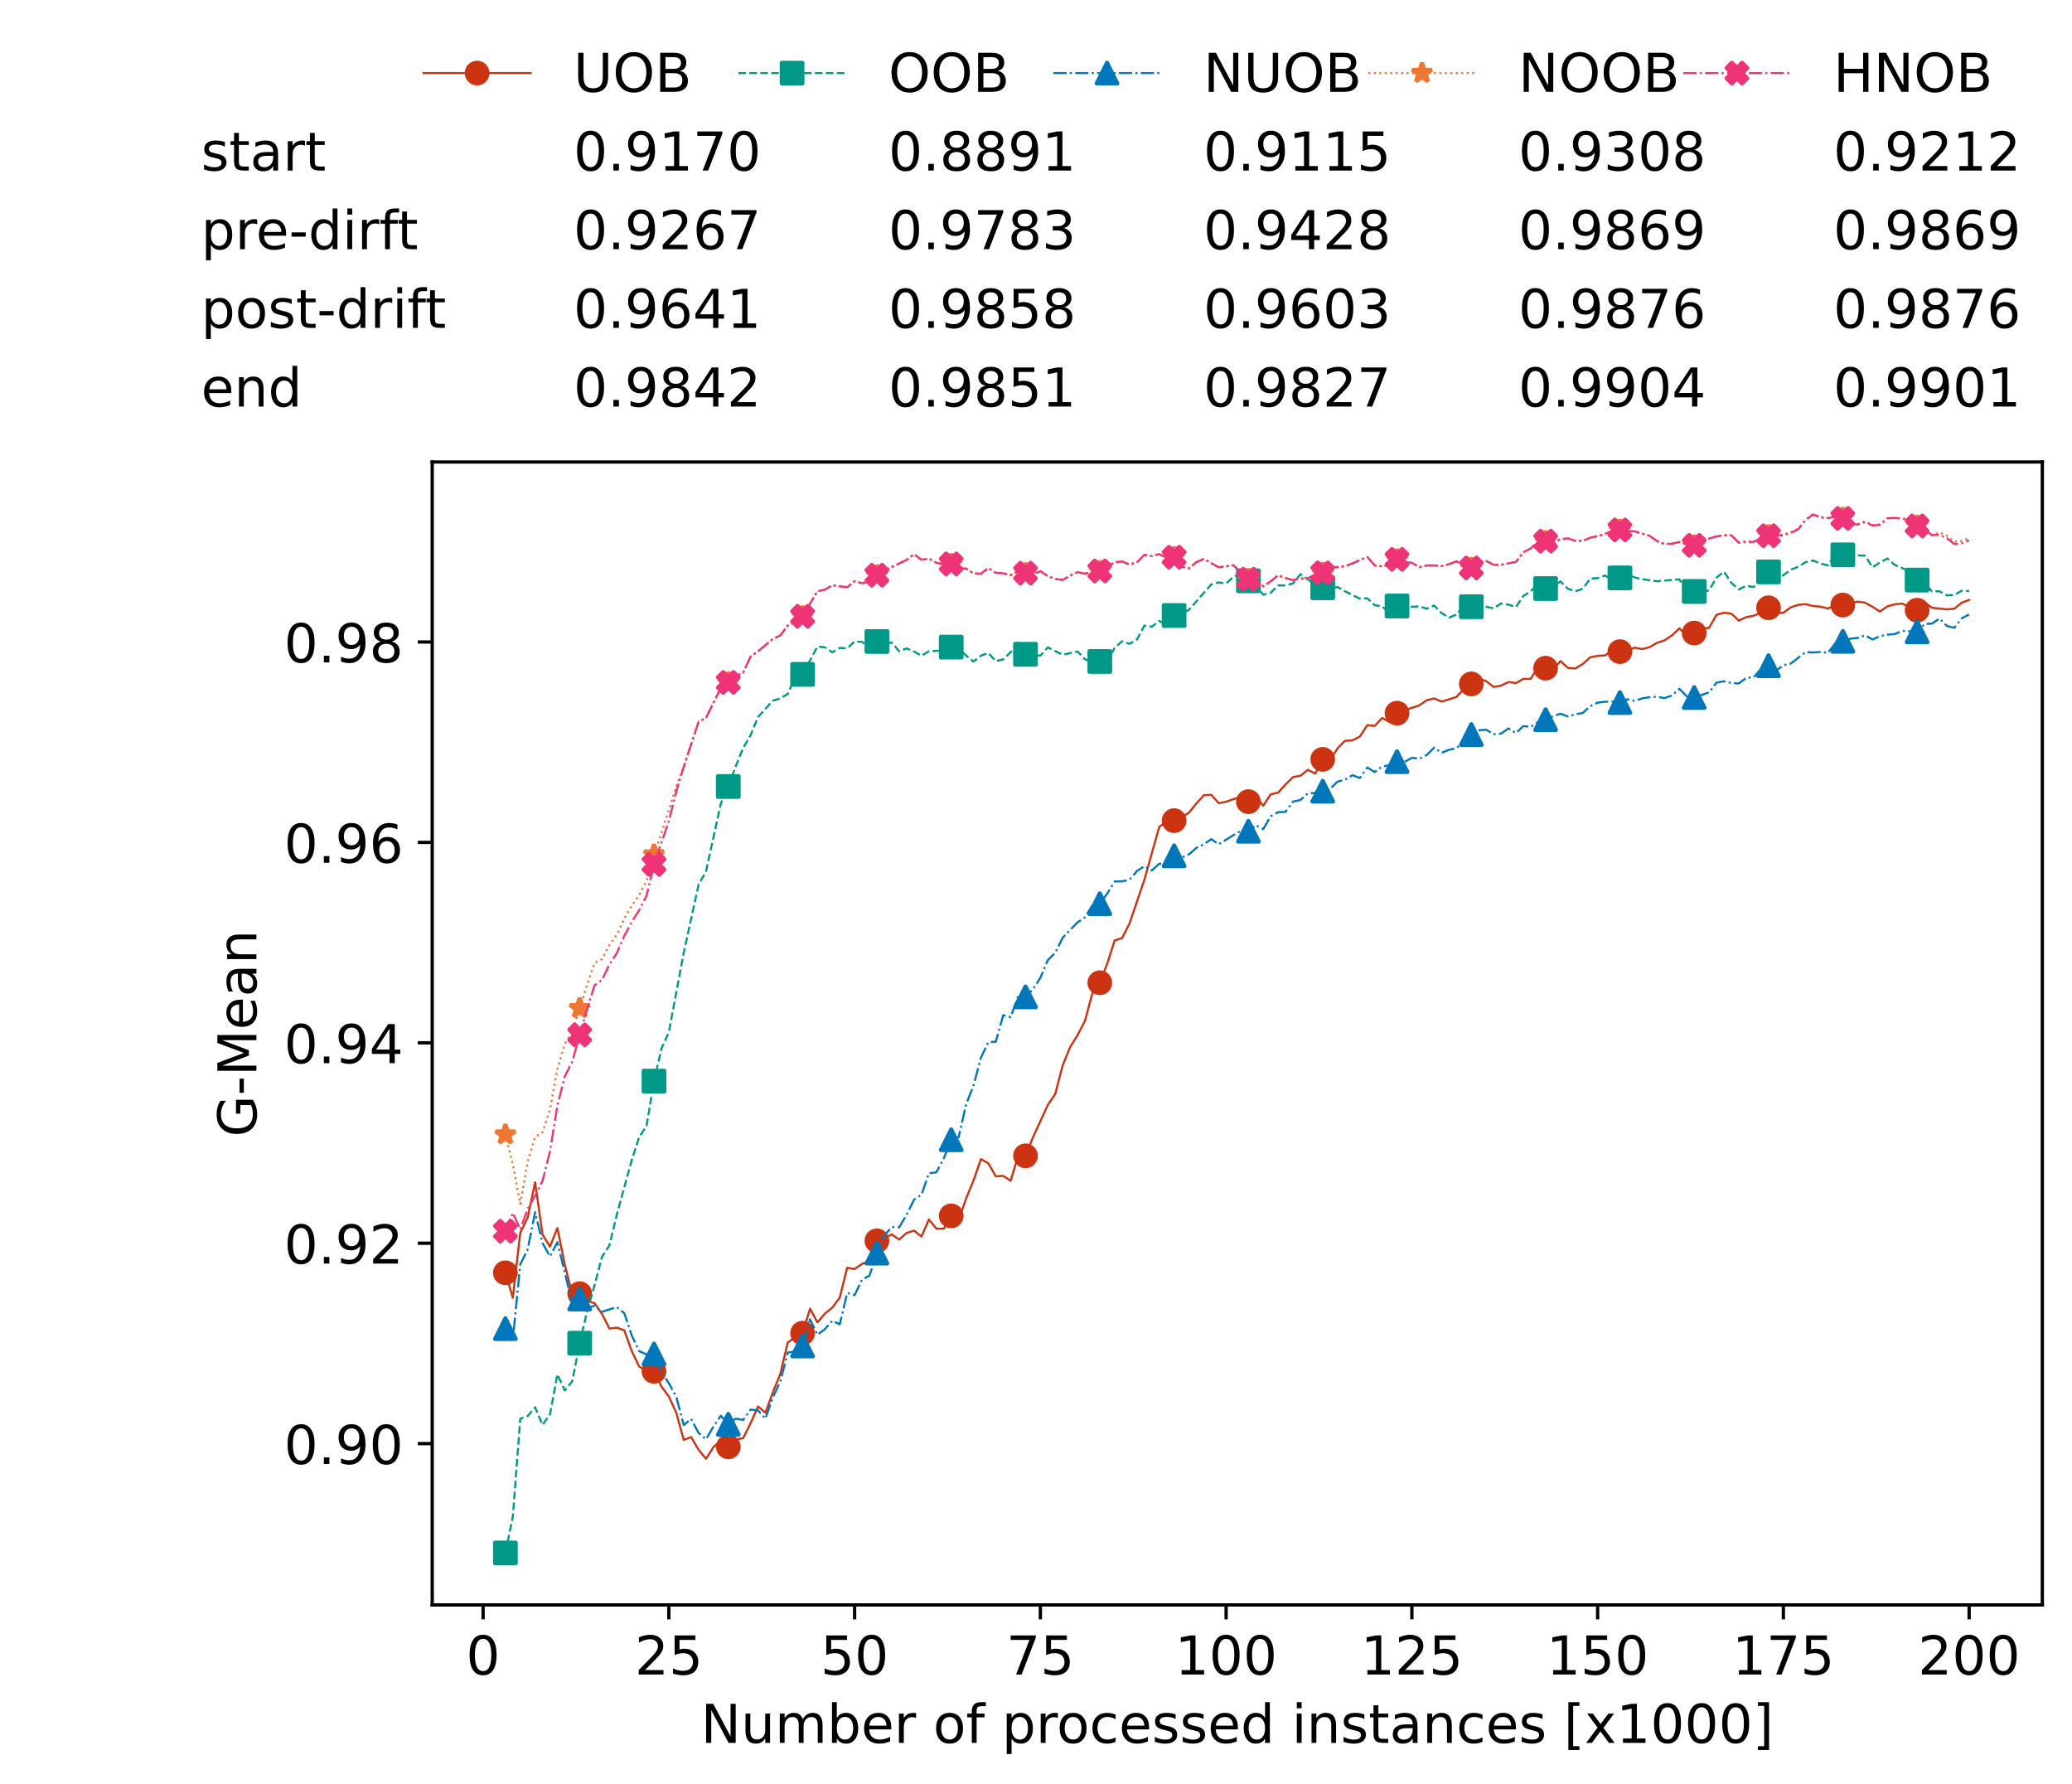 <?xml version="1.0" encoding="utf-8" standalone="no"?>
<!DOCTYPE svg PUBLIC "-//W3C//DTD SVG 1.1//EN"
  "http://www.w3.org/Graphics/SVG/1.1/DTD/svg11.dtd">
<!-- Created with matplotlib (https://matplotlib.org/) -->
<svg height="432.615pt" version="1.1" viewBox="0 0 502.65 432.615" width="502.65pt" xmlns="http://www.w3.org/2000/svg" xmlns:xlink="http://www.w3.org/1999/xlink">
 <defs>
  <style type="text/css">*{stroke-linecap:butt;stroke-linejoin:round;}</style>
 </defs>
 <g id="figure_1">
  <g id="patch_1">
   <path d="M 0 432.615 
L 502.65 432.615 
L 502.65 0 
L 0 0 
z
" style="fill:#ffffff;"/>
  </g>
  <g id="axes_1">
   <g id="patch_2">
    <path d="M 104.85 389.252 
L 495.45 389.252 
L 495.45 112.052 
L 104.85 112.052 
z
" style="fill:#ffffff;"/>
   </g>
   <g id="matplotlib.axis_1">
    <g id="xtick_1">
     <g id="line2d_1">
      <defs>
       <path d="M 0 0 
L 0 3.5 
" id="mf51d75db2c" style="stroke:#000000;stroke-width:0.8;"/>
      </defs>
      <g>
       <use style="stroke:#000000;stroke-width:0.8;" x="117.197" xlink:href="#mf51d75db2c" y="389.252"/>
      </g>
     </g>
     <g id="text_1">
      <!-- 0 -->
      <g transform="translate(113.061 406.13)scale(0.13 -0.13)">
       <defs>
        <path d="M 31.781 66.406 
Q 24.172 66.406 20.328 58.906 
Q 16.5 51.422 16.5 36.375 
Q 16.5 21.391 20.328 13.891 
Q 24.172 6.391 31.781 6.391 
Q 39.453 6.391 43.281 13.891 
Q 47.125 21.391 47.125 36.375 
Q 47.125 51.422 43.281 58.906 
Q 39.453 66.406 31.781 66.406 
z
M 31.781 74.219 
Q 44.047 74.219 50.516 64.516 
Q 56.984 54.828 56.984 36.375 
Q 56.984 17.969 50.516 8.266 
Q 44.047 -1.422 31.781 -1.422 
Q 19.531 -1.422 13.062 8.266 
Q 6.594 17.969 6.594 36.375 
Q 6.594 54.828 13.062 64.516 
Q 19.531 74.219 31.781 74.219 
z
" id="DejaVuSans-48"/>
       </defs>
       <use xlink:href="#DejaVuSans-48"/>
      </g>
     </g>
    </g>
    <g id="xtick_2">
     <g id="line2d_2">
      <g>
       <use style="stroke:#000000;stroke-width:0.8;" x="162.259" xlink:href="#mf51d75db2c" y="389.252"/>
      </g>
     </g>
     <g id="text_2">
      <!-- 25 -->
      <g transform="translate(153.988 406.13)scale(0.13 -0.13)">
       <defs>
        <path d="M 19.188 8.297 
L 53.609 8.297 
L 53.609 0 
L 7.328 0 
L 7.328 8.297 
Q 12.938 14.109 22.625 23.891 
Q 32.328 33.688 34.812 36.531 
Q 39.547 41.844 41.422 45.531 
Q 43.312 49.219 43.312 52.781 
Q 43.312 58.594 39.234 62.25 
Q 35.156 65.922 28.609 65.922 
Q 23.969 65.922 18.812 64.312 
Q 13.672 62.703 7.812 59.422 
L 7.812 69.391 
Q 13.766 71.781 18.938 73 
Q 24.125 74.219 28.422 74.219 
Q 39.75 74.219 46.484 68.547 
Q 53.219 62.891 53.219 53.422 
Q 53.219 48.922 51.531 44.891 
Q 49.859 40.875 45.406 35.406 
Q 44.188 33.984 37.641 27.219 
Q 31.109 20.453 19.188 8.297 
z
" id="DejaVuSans-50"/>
        <path d="M 10.797 72.906 
L 49.516 72.906 
L 49.516 64.594 
L 19.828 64.594 
L 19.828 46.734 
Q 21.969 47.469 24.109 47.828 
Q 26.266 48.188 28.422 48.188 
Q 40.625 48.188 47.75 41.5 
Q 54.891 34.812 54.891 23.391 
Q 54.891 11.625 47.562 5.094 
Q 40.234 -1.422 26.906 -1.422 
Q 22.312 -1.422 17.547 -0.641 
Q 12.797 0.141 7.719 1.703 
L 7.719 11.625 
Q 12.109 9.234 16.797 8.062 
Q 21.484 6.891 26.703 6.891 
Q 35.156 6.891 40.078 11.328 
Q 45.016 15.766 45.016 23.391 
Q 45.016 31 40.078 35.438 
Q 35.156 39.891 26.703 39.891 
Q 22.75 39.891 18.812 39.016 
Q 14.891 38.141 10.797 36.281 
z
" id="DejaVuSans-53"/>
       </defs>
       <use xlink:href="#DejaVuSans-50"/>
       <use x="63.623" xlink:href="#DejaVuSans-53"/>
      </g>
     </g>
    </g>
    <g id="xtick_3">
     <g id="line2d_3">
      <g>
       <use style="stroke:#000000;stroke-width:0.8;" x="207.322" xlink:href="#mf51d75db2c" y="389.252"/>
      </g>
     </g>
     <g id="text_3">
      <!-- 50 -->
      <g transform="translate(199.05 406.13)scale(0.13 -0.13)">
       <use xlink:href="#DejaVuSans-53"/>
       <use x="63.623" xlink:href="#DejaVuSans-48"/>
      </g>
     </g>
    </g>
    <g id="xtick_4">
     <g id="line2d_4">
      <g>
       <use style="stroke:#000000;stroke-width:0.8;" x="252.384" xlink:href="#mf51d75db2c" y="389.252"/>
      </g>
     </g>
     <g id="text_4">
      <!-- 75 -->
      <g transform="translate(244.113 406.13)scale(0.13 -0.13)">
       <defs>
        <path d="M 8.203 72.906 
L 55.078 72.906 
L 55.078 68.703 
L 28.609 0 
L 18.312 0 
L 43.219 64.594 
L 8.203 64.594 
z
" id="DejaVuSans-55"/>
       </defs>
       <use xlink:href="#DejaVuSans-55"/>
       <use x="63.623" xlink:href="#DejaVuSans-53"/>
      </g>
     </g>
    </g>
    <g id="xtick_5">
     <g id="line2d_5">
      <g>
       <use style="stroke:#000000;stroke-width:0.8;" x="297.446" xlink:href="#mf51d75db2c" y="389.252"/>
      </g>
     </g>
     <g id="text_5">
      <!-- 100 -->
      <g transform="translate(285.039 406.13)scale(0.13 -0.13)">
       <defs>
        <path d="M 12.406 8.297 
L 28.516 8.297 
L 28.516 63.922 
L 10.984 60.406 
L 10.984 69.391 
L 28.422 72.906 
L 38.281 72.906 
L 38.281 8.297 
L 54.391 8.297 
L 54.391 0 
L 12.406 0 
z
" id="DejaVuSans-49"/>
       </defs>
       <use xlink:href="#DejaVuSans-49"/>
       <use x="63.623" xlink:href="#DejaVuSans-48"/>
       <use x="127.246" xlink:href="#DejaVuSans-48"/>
      </g>
     </g>
    </g>
    <g id="xtick_6">
     <g id="line2d_6">
      <g>
       <use style="stroke:#000000;stroke-width:0.8;" x="342.509" xlink:href="#mf51d75db2c" y="389.252"/>
      </g>
     </g>
     <g id="text_6">
      <!-- 125 -->
      <g transform="translate(330.102 406.13)scale(0.13 -0.13)">
       <use xlink:href="#DejaVuSans-49"/>
       <use x="63.623" xlink:href="#DejaVuSans-50"/>
       <use x="127.246" xlink:href="#DejaVuSans-53"/>
      </g>
     </g>
    </g>
    <g id="xtick_7">
     <g id="line2d_7">
      <g>
       <use style="stroke:#000000;stroke-width:0.8;" x="387.571" xlink:href="#mf51d75db2c" y="389.252"/>
      </g>
     </g>
     <g id="text_7">
      <!-- 150 -->
      <g transform="translate(375.164 406.13)scale(0.13 -0.13)">
       <use xlink:href="#DejaVuSans-49"/>
       <use x="63.623" xlink:href="#DejaVuSans-53"/>
       <use x="127.246" xlink:href="#DejaVuSans-48"/>
      </g>
     </g>
    </g>
    <g id="xtick_8">
     <g id="line2d_8">
      <g>
       <use style="stroke:#000000;stroke-width:0.8;" x="432.633" xlink:href="#mf51d75db2c" y="389.252"/>
      </g>
     </g>
     <g id="text_8">
      <!-- 175 -->
      <g transform="translate(420.226 406.13)scale(0.13 -0.13)">
       <use xlink:href="#DejaVuSans-49"/>
       <use x="63.623" xlink:href="#DejaVuSans-55"/>
       <use x="127.246" xlink:href="#DejaVuSans-53"/>
      </g>
     </g>
    </g>
    <g id="xtick_9">
     <g id="line2d_9">
      <g>
       <use style="stroke:#000000;stroke-width:0.8;" x="477.695" xlink:href="#mf51d75db2c" y="389.252"/>
      </g>
     </g>
     <g id="text_9">
      <!-- 200 -->
      <g transform="translate(465.289 406.13)scale(0.13 -0.13)">
       <use xlink:href="#DejaVuSans-50"/>
       <use x="63.623" xlink:href="#DejaVuSans-48"/>
       <use x="127.246" xlink:href="#DejaVuSans-48"/>
      </g>
     </g>
    </g>
    <g id="text_10">
     <!-- Number of processed instances [x1000] -->
     <g transform="translate(170.025 422.711)scale(0.13 -0.13)">
      <defs>
       <path d="M 9.812 72.906 
L 23.094 72.906 
L 55.422 11.922 
L 55.422 72.906 
L 64.984 72.906 
L 64.984 0 
L 51.703 0 
L 19.391 60.984 
L 19.391 0 
L 9.812 0 
z
" id="DejaVuSans-78"/>
       <path d="M 8.5 21.578 
L 8.5 54.688 
L 17.484 54.688 
L 17.484 21.922 
Q 17.484 14.156 20.5 10.266 
Q 23.531 6.391 29.594 6.391 
Q 36.859 6.391 41.078 11.031 
Q 45.312 15.672 45.312 23.688 
L 45.312 54.688 
L 54.297 54.688 
L 54.297 0 
L 45.312 0 
L 45.312 8.406 
Q 42.047 3.422 37.719 1 
Q 33.406 -1.422 27.688 -1.422 
Q 18.266 -1.422 13.375 4.438 
Q 8.5 10.297 8.5 21.578 
z
M 31.109 56 
z
" id="DejaVuSans-117"/>
       <path d="M 52 44.188 
Q 55.375 50.25 60.062 53.125 
Q 64.75 56 71.094 56 
Q 79.641 56 84.281 50.016 
Q 88.922 44.047 88.922 33.016 
L 88.922 0 
L 79.891 0 
L 79.891 32.719 
Q 79.891 40.578 77.094 44.375 
Q 74.312 48.188 68.609 48.188 
Q 61.625 48.188 57.562 43.547 
Q 53.516 38.922 53.516 30.906 
L 53.516 0 
L 44.484 0 
L 44.484 32.719 
Q 44.484 40.625 41.703 44.406 
Q 38.922 48.188 33.109 48.188 
Q 26.219 48.188 22.156 43.531 
Q 18.109 38.875 18.109 30.906 
L 18.109 0 
L 9.078 0 
L 9.078 54.688 
L 18.109 54.688 
L 18.109 46.188 
Q 21.188 51.219 25.484 53.609 
Q 29.781 56 35.688 56 
Q 41.656 56 45.828 52.969 
Q 50 49.953 52 44.188 
z
" id="DejaVuSans-109"/>
       <path d="M 48.688 27.297 
Q 48.688 37.203 44.609 42.844 
Q 40.531 48.484 33.406 48.484 
Q 26.266 48.484 22.188 42.844 
Q 18.109 37.203 18.109 27.297 
Q 18.109 17.391 22.188 11.75 
Q 26.266 6.109 33.406 6.109 
Q 40.531 6.109 44.609 11.75 
Q 48.688 17.391 48.688 27.297 
z
M 18.109 46.391 
Q 20.953 51.266 25.266 53.625 
Q 29.594 56 35.594 56 
Q 45.562 56 51.781 48.094 
Q 58.016 40.188 58.016 27.297 
Q 58.016 14.406 51.781 6.484 
Q 45.562 -1.422 35.594 -1.422 
Q 29.594 -1.422 25.266 0.953 
Q 20.953 3.328 18.109 8.203 
L 18.109 0 
L 9.078 0 
L 9.078 75.984 
L 18.109 75.984 
z
" id="DejaVuSans-98"/>
       <path d="M 56.203 29.594 
L 56.203 25.203 
L 14.891 25.203 
Q 15.484 15.922 20.484 11.062 
Q 25.484 6.203 34.422 6.203 
Q 39.594 6.203 44.453 7.469 
Q 49.312 8.734 54.109 11.281 
L 54.109 2.781 
Q 49.266 0.734 44.188 -0.344 
Q 39.109 -1.422 33.891 -1.422 
Q 20.797 -1.422 13.156 6.188 
Q 5.516 13.812 5.516 26.812 
Q 5.516 40.234 12.766 48.109 
Q 20.016 56 32.328 56 
Q 43.359 56 49.781 48.891 
Q 56.203 41.797 56.203 29.594 
z
M 47.219 32.234 
Q 47.125 39.594 43.094 43.984 
Q 39.062 48.391 32.422 48.391 
Q 24.906 48.391 20.391 44.141 
Q 15.875 39.891 15.188 32.172 
z
" id="DejaVuSans-101"/>
       <path d="M 41.109 46.297 
Q 39.594 47.172 37.812 47.578 
Q 36.031 48 33.891 48 
Q 26.266 48 22.188 43.047 
Q 18.109 38.094 18.109 28.812 
L 18.109 0 
L 9.078 0 
L 9.078 54.688 
L 18.109 54.688 
L 18.109 46.188 
Q 20.953 51.172 25.484 53.578 
Q 30.031 56 36.531 56 
Q 37.453 56 38.578 55.875 
Q 39.703 55.766 41.062 55.516 
z
" id="DejaVuSans-114"/>
       <path id="DejaVuSans-32"/>
       <path d="M 30.609 48.391 
Q 23.391 48.391 19.188 42.75 
Q 14.984 37.109 14.984 27.297 
Q 14.984 17.484 19.156 11.844 
Q 23.344 6.203 30.609 6.203 
Q 37.797 6.203 41.984 11.859 
Q 46.188 17.531 46.188 27.297 
Q 46.188 37.016 41.984 42.703 
Q 37.797 48.391 30.609 48.391 
z
M 30.609 56 
Q 42.328 56 49.016 48.375 
Q 55.719 40.766 55.719 27.297 
Q 55.719 13.875 49.016 6.219 
Q 42.328 -1.422 30.609 -1.422 
Q 18.844 -1.422 12.172 6.219 
Q 5.516 13.875 5.516 27.297 
Q 5.516 40.766 12.172 48.375 
Q 18.844 56 30.609 56 
z
" id="DejaVuSans-111"/>
       <path d="M 37.109 75.984 
L 37.109 68.5 
L 28.516 68.5 
Q 23.688 68.5 21.797 66.547 
Q 19.922 64.594 19.922 59.516 
L 19.922 54.688 
L 34.719 54.688 
L 34.719 47.703 
L 19.922 47.703 
L 19.922 0 
L 10.891 0 
L 10.891 47.703 
L 2.297 47.703 
L 2.297 54.688 
L 10.891 54.688 
L 10.891 58.5 
Q 10.891 67.625 15.141 71.797 
Q 19.391 75.984 28.609 75.984 
z
" id="DejaVuSans-102"/>
       <path d="M 18.109 8.203 
L 18.109 -20.797 
L 9.078 -20.797 
L 9.078 54.688 
L 18.109 54.688 
L 18.109 46.391 
Q 20.953 51.266 25.266 53.625 
Q 29.594 56 35.594 56 
Q 45.562 56 51.781 48.094 
Q 58.016 40.188 58.016 27.297 
Q 58.016 14.406 51.781 6.484 
Q 45.562 -1.422 35.594 -1.422 
Q 29.594 -1.422 25.266 0.953 
Q 20.953 3.328 18.109 8.203 
z
M 48.688 27.297 
Q 48.688 37.203 44.609 42.844 
Q 40.531 48.484 33.406 48.484 
Q 26.266 48.484 22.188 42.844 
Q 18.109 37.203 18.109 27.297 
Q 18.109 17.391 22.188 11.75 
Q 26.266 6.109 33.406 6.109 
Q 40.531 6.109 44.609 11.75 
Q 48.688 17.391 48.688 27.297 
z
" id="DejaVuSans-112"/>
       <path d="M 48.781 52.594 
L 48.781 44.188 
Q 44.969 46.297 41.141 47.344 
Q 37.312 48.391 33.406 48.391 
Q 24.656 48.391 19.812 42.844 
Q 14.984 37.312 14.984 27.297 
Q 14.984 17.281 19.812 11.734 
Q 24.656 6.203 33.406 6.203 
Q 37.312 6.203 41.141 7.25 
Q 44.969 8.297 48.781 10.406 
L 48.781 2.094 
Q 45.016 0.344 40.984 -0.531 
Q 36.969 -1.422 32.422 -1.422 
Q 20.062 -1.422 12.781 6.344 
Q 5.516 14.109 5.516 27.297 
Q 5.516 40.672 12.859 48.328 
Q 20.219 56 33.016 56 
Q 37.156 56 41.109 55.141 
Q 45.062 54.297 48.781 52.594 
z
" id="DejaVuSans-99"/>
       <path d="M 44.281 53.078 
L 44.281 44.578 
Q 40.484 46.531 36.375 47.5 
Q 32.281 48.484 27.875 48.484 
Q 21.188 48.484 17.844 46.438 
Q 14.5 44.391 14.5 40.281 
Q 14.5 37.156 16.891 35.375 
Q 19.281 33.594 26.516 31.984 
L 29.594 31.297 
Q 39.156 29.25 43.188 25.516 
Q 47.219 21.781 47.219 15.094 
Q 47.219 7.469 41.188 3.016 
Q 35.156 -1.422 24.609 -1.422 
Q 20.219 -1.422 15.453 -0.562 
Q 10.688 0.297 5.422 2 
L 5.422 11.281 
Q 10.406 8.688 15.234 7.391 
Q 20.062 6.109 24.812 6.109 
Q 31.156 6.109 34.562 8.281 
Q 37.984 10.453 37.984 14.406 
Q 37.984 18.062 35.516 20.016 
Q 33.062 21.969 24.703 23.781 
L 21.578 24.516 
Q 13.234 26.266 9.516 29.906 
Q 5.812 33.547 5.812 39.891 
Q 5.812 47.609 11.281 51.797 
Q 16.75 56 26.812 56 
Q 31.781 56 36.172 55.266 
Q 40.578 54.547 44.281 53.078 
z
" id="DejaVuSans-115"/>
       <path d="M 45.406 46.391 
L 45.406 75.984 
L 54.391 75.984 
L 54.391 0 
L 45.406 0 
L 45.406 8.203 
Q 42.578 3.328 38.25 0.953 
Q 33.938 -1.422 27.875 -1.422 
Q 17.969 -1.422 11.734 6.484 
Q 5.516 14.406 5.516 27.297 
Q 5.516 40.188 11.734 48.094 
Q 17.969 56 27.875 56 
Q 33.938 56 38.25 53.625 
Q 42.578 51.266 45.406 46.391 
z
M 14.797 27.297 
Q 14.797 17.391 18.875 11.75 
Q 22.953 6.109 30.078 6.109 
Q 37.203 6.109 41.297 11.75 
Q 45.406 17.391 45.406 27.297 
Q 45.406 37.203 41.297 42.844 
Q 37.203 48.484 30.078 48.484 
Q 22.953 48.484 18.875 42.844 
Q 14.797 37.203 14.797 27.297 
z
" id="DejaVuSans-100"/>
       <path d="M 9.422 54.688 
L 18.406 54.688 
L 18.406 0 
L 9.422 0 
z
M 9.422 75.984 
L 18.406 75.984 
L 18.406 64.594 
L 9.422 64.594 
z
" id="DejaVuSans-105"/>
       <path d="M 54.891 33.016 
L 54.891 0 
L 45.906 0 
L 45.906 32.719 
Q 45.906 40.484 42.875 44.328 
Q 39.844 48.188 33.797 48.188 
Q 26.516 48.188 22.312 43.547 
Q 18.109 38.922 18.109 30.906 
L 18.109 0 
L 9.078 0 
L 9.078 54.688 
L 18.109 54.688 
L 18.109 46.188 
Q 21.344 51.125 25.703 53.562 
Q 30.078 56 35.797 56 
Q 45.219 56 50.047 50.172 
Q 54.891 44.344 54.891 33.016 
z
" id="DejaVuSans-110"/>
       <path d="M 18.312 70.219 
L 18.312 54.688 
L 36.812 54.688 
L 36.812 47.703 
L 18.312 47.703 
L 18.312 18.016 
Q 18.312 11.328 20.141 9.422 
Q 21.969 7.516 27.594 7.516 
L 36.812 7.516 
L 36.812 0 
L 27.594 0 
Q 17.188 0 13.234 3.875 
Q 9.281 7.766 9.281 18.016 
L 9.281 47.703 
L 2.688 47.703 
L 2.688 54.688 
L 9.281 54.688 
L 9.281 70.219 
z
" id="DejaVuSans-116"/>
       <path d="M 34.281 27.484 
Q 23.391 27.484 19.188 25 
Q 14.984 22.516 14.984 16.5 
Q 14.984 11.719 18.141 8.906 
Q 21.297 6.109 26.703 6.109 
Q 34.188 6.109 38.703 11.406 
Q 43.219 16.703 43.219 25.484 
L 43.219 27.484 
z
M 52.203 31.203 
L 52.203 0 
L 43.219 0 
L 43.219 8.297 
Q 40.141 3.328 35.547 0.953 
Q 30.953 -1.422 24.312 -1.422 
Q 15.922 -1.422 10.953 3.297 
Q 6 8.016 6 15.922 
Q 6 25.141 12.172 29.828 
Q 18.359 34.516 30.609 34.516 
L 43.219 34.516 
L 43.219 35.406 
Q 43.219 41.609 39.141 45 
Q 35.062 48.391 27.688 48.391 
Q 23 48.391 18.547 47.266 
Q 14.109 46.141 10.016 43.891 
L 10.016 52.203 
Q 14.938 54.109 19.578 55.047 
Q 24.219 56 28.609 56 
Q 40.484 56 46.344 49.844 
Q 52.203 43.703 52.203 31.203 
z
" id="DejaVuSans-97"/>
       <path d="M 8.594 75.984 
L 29.297 75.984 
L 29.297 69 
L 17.578 69 
L 17.578 -6.203 
L 29.297 -6.203 
L 29.297 -13.188 
L 8.594 -13.188 
z
" id="DejaVuSans-91"/>
       <path d="M 54.891 54.688 
L 35.109 28.078 
L 55.906 0 
L 45.312 0 
L 29.391 21.484 
L 13.484 0 
L 2.875 0 
L 24.125 28.609 
L 4.688 54.688 
L 15.281 54.688 
L 29.781 35.203 
L 44.281 54.688 
z
" id="DejaVuSans-120"/>
       <path d="M 30.422 75.984 
L 30.422 -13.188 
L 9.719 -13.188 
L 9.719 -6.203 
L 21.391 -6.203 
L 21.391 69 
L 9.719 69 
L 9.719 75.984 
z
" id="DejaVuSans-93"/>
      </defs>
      <use xlink:href="#DejaVuSans-78"/>
      <use x="74.805" xlink:href="#DejaVuSans-117"/>
      <use x="138.184" xlink:href="#DejaVuSans-109"/>
      <use x="235.596" xlink:href="#DejaVuSans-98"/>
      <use x="299.072" xlink:href="#DejaVuSans-101"/>
      <use x="360.596" xlink:href="#DejaVuSans-114"/>
      <use x="401.709" xlink:href="#DejaVuSans-32"/>
      <use x="433.496" xlink:href="#DejaVuSans-111"/>
      <use x="494.678" xlink:href="#DejaVuSans-102"/>
      <use x="529.883" xlink:href="#DejaVuSans-32"/>
      <use x="561.67" xlink:href="#DejaVuSans-112"/>
      <use x="625.146" xlink:href="#DejaVuSans-114"/>
      <use x="664.01" xlink:href="#DejaVuSans-111"/>
      <use x="725.191" xlink:href="#DejaVuSans-99"/>
      <use x="780.172" xlink:href="#DejaVuSans-101"/>
      <use x="841.695" xlink:href="#DejaVuSans-115"/>
      <use x="893.795" xlink:href="#DejaVuSans-115"/>
      <use x="945.895" xlink:href="#DejaVuSans-101"/>
      <use x="1007.418" xlink:href="#DejaVuSans-100"/>
      <use x="1070.895" xlink:href="#DejaVuSans-32"/>
      <use x="1102.682" xlink:href="#DejaVuSans-105"/>
      <use x="1130.465" xlink:href="#DejaVuSans-110"/>
      <use x="1193.844" xlink:href="#DejaVuSans-115"/>
      <use x="1245.943" xlink:href="#DejaVuSans-116"/>
      <use x="1285.152" xlink:href="#DejaVuSans-97"/>
      <use x="1346.432" xlink:href="#DejaVuSans-110"/>
      <use x="1409.811" xlink:href="#DejaVuSans-99"/>
      <use x="1464.791" xlink:href="#DejaVuSans-101"/>
      <use x="1526.314" xlink:href="#DejaVuSans-115"/>
      <use x="1578.414" xlink:href="#DejaVuSans-32"/>
      <use x="1610.201" xlink:href="#DejaVuSans-91"/>
      <use x="1649.215" xlink:href="#DejaVuSans-120"/>
      <use x="1708.395" xlink:href="#DejaVuSans-49"/>
      <use x="1772.018" xlink:href="#DejaVuSans-48"/>
      <use x="1835.641" xlink:href="#DejaVuSans-48"/>
      <use x="1899.264" xlink:href="#DejaVuSans-48"/>
      <use x="1962.887" xlink:href="#DejaVuSans-93"/>
     </g>
    </g>
   </g>
   <g id="matplotlib.axis_2">
    <g id="ytick_1">
     <g id="line2d_10">
      <defs>
       <path d="M 0 0 
L -3.5 0 
" id="m95d9da7e72" style="stroke:#000000;stroke-width:0.8;"/>
      </defs>
      <g>
       <use style="stroke:#000000;stroke-width:0.8;" x="104.85" xlink:href="#m95d9da7e72" y="350.127"/>
      </g>
     </g>
     <g id="text_11">
      <!-- 0.90 -->
      <g transform="translate(68.905 355.066)scale(0.13 -0.13)">
       <defs>
        <path d="M 10.688 12.406 
L 21 12.406 
L 21 0 
L 10.688 0 
z
" id="DejaVuSans-46"/>
        <path d="M 10.984 1.516 
L 10.984 10.5 
Q 14.703 8.734 18.5 7.812 
Q 22.312 6.891 25.984 6.891 
Q 35.75 6.891 40.891 13.453 
Q 46.047 20.016 46.781 33.406 
Q 43.953 29.203 39.594 26.953 
Q 35.25 24.703 29.984 24.703 
Q 19.047 24.703 12.672 31.312 
Q 6.297 37.938 6.297 49.422 
Q 6.297 60.641 12.938 67.422 
Q 19.578 74.219 30.609 74.219 
Q 43.266 74.219 49.922 64.516 
Q 56.594 54.828 56.594 36.375 
Q 56.594 19.141 48.406 8.859 
Q 40.234 -1.422 26.422 -1.422 
Q 22.703 -1.422 18.891 -0.688 
Q 15.094 0.047 10.984 1.516 
z
M 30.609 32.422 
Q 37.25 32.422 41.125 36.953 
Q 45.016 41.5 45.016 49.422 
Q 45.016 57.281 41.125 61.844 
Q 37.25 66.406 30.609 66.406 
Q 23.969 66.406 20.094 61.844 
Q 16.219 57.281 16.219 49.422 
Q 16.219 41.5 20.094 36.953 
Q 23.969 32.422 30.609 32.422 
z
" id="DejaVuSans-57"/>
       </defs>
       <use xlink:href="#DejaVuSans-48"/>
       <use x="63.623" xlink:href="#DejaVuSans-46"/>
       <use x="95.41" xlink:href="#DejaVuSans-57"/>
       <use x="159.033" xlink:href="#DejaVuSans-48"/>
      </g>
     </g>
    </g>
    <g id="ytick_2">
     <g id="line2d_11">
      <g>
       <use style="stroke:#000000;stroke-width:0.8;" x="104.85" xlink:href="#m95d9da7e72" y="301.522"/>
      </g>
     </g>
     <g id="text_12">
      <!-- 0.92 -->
      <g transform="translate(68.905 306.461)scale(0.13 -0.13)">
       <use xlink:href="#DejaVuSans-48"/>
       <use x="63.623" xlink:href="#DejaVuSans-46"/>
       <use x="95.41" xlink:href="#DejaVuSans-57"/>
       <use x="159.033" xlink:href="#DejaVuSans-50"/>
      </g>
     </g>
    </g>
    <g id="ytick_3">
     <g id="line2d_12">
      <g>
       <use style="stroke:#000000;stroke-width:0.8;" x="104.85" xlink:href="#m95d9da7e72" y="252.916"/>
      </g>
     </g>
     <g id="text_13">
      <!-- 0.94 -->
      <g transform="translate(68.905 257.855)scale(0.13 -0.13)">
       <defs>
        <path d="M 37.797 64.312 
L 12.891 25.391 
L 37.797 25.391 
z
M 35.203 72.906 
L 47.609 72.906 
L 47.609 25.391 
L 58.016 25.391 
L 58.016 17.188 
L 47.609 17.188 
L 47.609 0 
L 37.797 0 
L 37.797 17.188 
L 4.891 17.188 
L 4.891 26.703 
z
" id="DejaVuSans-52"/>
       </defs>
       <use xlink:href="#DejaVuSans-48"/>
       <use x="63.623" xlink:href="#DejaVuSans-46"/>
       <use x="95.41" xlink:href="#DejaVuSans-57"/>
       <use x="159.033" xlink:href="#DejaVuSans-52"/>
      </g>
     </g>
    </g>
    <g id="ytick_4">
     <g id="line2d_13">
      <g>
       <use style="stroke:#000000;stroke-width:0.8;" x="104.85" xlink:href="#m95d9da7e72" y="204.31"/>
      </g>
     </g>
     <g id="text_14">
      <!-- 0.96 -->
      <g transform="translate(68.905 209.249)scale(0.13 -0.13)">
       <defs>
        <path d="M 33.016 40.375 
Q 26.375 40.375 22.484 35.828 
Q 18.609 31.297 18.609 23.391 
Q 18.609 15.531 22.484 10.953 
Q 26.375 6.391 33.016 6.391 
Q 39.656 6.391 43.531 10.953 
Q 47.406 15.531 47.406 23.391 
Q 47.406 31.297 43.531 35.828 
Q 39.656 40.375 33.016 40.375 
z
M 52.594 71.297 
L 52.594 62.312 
Q 48.875 64.062 45.094 64.984 
Q 41.312 65.922 37.594 65.922 
Q 27.828 65.922 22.672 59.328 
Q 17.531 52.734 16.797 39.406 
Q 19.672 43.656 24.016 45.922 
Q 28.375 48.188 33.594 48.188 
Q 44.578 48.188 50.953 41.516 
Q 57.328 34.859 57.328 23.391 
Q 57.328 12.156 50.688 5.359 
Q 44.047 -1.422 33.016 -1.422 
Q 20.359 -1.422 13.672 8.266 
Q 6.984 17.969 6.984 36.375 
Q 6.984 53.656 15.188 63.938 
Q 23.391 74.219 37.203 74.219 
Q 40.922 74.219 44.703 73.484 
Q 48.484 72.75 52.594 71.297 
z
" id="DejaVuSans-54"/>
       </defs>
       <use xlink:href="#DejaVuSans-48"/>
       <use x="63.623" xlink:href="#DejaVuSans-46"/>
       <use x="95.41" xlink:href="#DejaVuSans-57"/>
       <use x="159.033" xlink:href="#DejaVuSans-54"/>
      </g>
     </g>
    </g>
    <g id="ytick_5">
     <g id="line2d_14">
      <g>
       <use style="stroke:#000000;stroke-width:0.8;" x="104.85" xlink:href="#m95d9da7e72" y="155.705"/>
      </g>
     </g>
     <g id="text_15">
      <!-- 0.98 -->
      <g transform="translate(68.905 160.644)scale(0.13 -0.13)">
       <defs>
        <path d="M 31.781 34.625 
Q 24.75 34.625 20.719 30.859 
Q 16.703 27.094 16.703 20.516 
Q 16.703 13.922 20.719 10.156 
Q 24.75 6.391 31.781 6.391 
Q 38.812 6.391 42.859 10.172 
Q 46.922 13.969 46.922 20.516 
Q 46.922 27.094 42.891 30.859 
Q 38.875 34.625 31.781 34.625 
z
M 21.922 38.812 
Q 15.578 40.375 12.031 44.719 
Q 8.5 49.078 8.5 55.328 
Q 8.5 64.062 14.719 69.141 
Q 20.953 74.219 31.781 74.219 
Q 42.672 74.219 48.875 69.141 
Q 55.078 64.062 55.078 55.328 
Q 55.078 49.078 51.531 44.719 
Q 48 40.375 41.703 38.812 
Q 48.828 37.156 52.797 32.312 
Q 56.781 27.484 56.781 20.516 
Q 56.781 9.906 50.312 4.234 
Q 43.844 -1.422 31.781 -1.422 
Q 19.734 -1.422 13.25 4.234 
Q 6.781 9.906 6.781 20.516 
Q 6.781 27.484 10.781 32.312 
Q 14.797 37.156 21.922 38.812 
z
M 18.312 54.391 
Q 18.312 48.734 21.844 45.562 
Q 25.391 42.391 31.781 42.391 
Q 38.141 42.391 41.719 45.562 
Q 45.312 48.734 45.312 54.391 
Q 45.312 60.062 41.719 63.234 
Q 38.141 66.406 31.781 66.406 
Q 25.391 66.406 21.844 63.234 
Q 18.312 60.062 18.312 54.391 
z
" id="DejaVuSans-56"/>
       </defs>
       <use xlink:href="#DejaVuSans-48"/>
       <use x="63.623" xlink:href="#DejaVuSans-46"/>
       <use x="95.41" xlink:href="#DejaVuSans-57"/>
       <use x="159.033" xlink:href="#DejaVuSans-56"/>
      </g>
     </g>
    </g>
    <g id="text_16">
     <!-- G-Mean -->
     <g transform="translate(62.201 275.744)rotate(-90)scale(0.13 -0.13)">
      <defs>
       <path d="M 59.516 10.406 
L 59.516 29.984 
L 43.406 29.984 
L 43.406 38.094 
L 69.281 38.094 
L 69.281 6.781 
Q 63.578 2.734 56.688 0.656 
Q 49.812 -1.422 42 -1.422 
Q 24.906 -1.422 15.25 8.562 
Q 5.609 18.562 5.609 36.375 
Q 5.609 54.25 15.25 64.234 
Q 24.906 74.219 42 74.219 
Q 49.125 74.219 55.547 72.453 
Q 61.969 70.703 67.391 67.281 
L 67.391 56.781 
Q 61.922 61.422 55.766 63.766 
Q 49.609 66.109 42.828 66.109 
Q 29.438 66.109 22.719 58.641 
Q 16.016 51.172 16.016 36.375 
Q 16.016 21.625 22.719 14.156 
Q 29.438 6.688 42.828 6.688 
Q 48.047 6.688 52.141 7.594 
Q 56.25 8.5 59.516 10.406 
z
" id="DejaVuSans-71"/>
       <path d="M 4.891 31.391 
L 31.203 31.391 
L 31.203 23.391 
L 4.891 23.391 
z
" id="DejaVuSans-45"/>
       <path d="M 9.812 72.906 
L 24.516 72.906 
L 43.109 23.297 
L 61.812 72.906 
L 76.516 72.906 
L 76.516 0 
L 66.891 0 
L 66.891 64.016 
L 48.094 14.016 
L 38.188 14.016 
L 19.391 64.016 
L 19.391 0 
L 9.812 0 
z
" id="DejaVuSans-77"/>
      </defs>
      <use xlink:href="#DejaVuSans-71"/>
      <use x="77.49" xlink:href="#DejaVuSans-45"/>
      <use x="113.574" xlink:href="#DejaVuSans-77"/>
      <use x="199.854" xlink:href="#DejaVuSans-101"/>
      <use x="261.377" xlink:href="#DejaVuSans-97"/>
      <use x="322.656" xlink:href="#DejaVuSans-110"/>
     </g>
    </g>
   </g>
   <g id="line2d_15"/>
   <g id="line2d_16"/>
   <g id="line2d_17"/>
   <g id="line2d_18"/>
   <g id="line2d_19"/>
   <g id="line2d_20">
    <path clip-path="url(#p6ba13e8502)" d="M 122.605 308.694 
L 124.407 314.759 
L 126.21 299.019 
L 128.012 295.251 
L 129.815 286.733 
L 131.617 299.428 
L 133.419 302.355 
L 135.222 297.84 
L 137.024 306.772 
L 138.827 313.936 
L 140.629 313.753 
L 142.432 315.523 
L 144.234 316.09 
L 146.037 318.673 
L 147.839 322.22 
L 149.642 321.999 
L 151.444 322.646 
L 153.247 327.654 
L 155.049 331.411 
L 156.852 332.545 
L 158.654 332.589 
L 160.457 336.269 
L 162.259 338.709 
L 164.062 342.667 
L 165.864 349.217 
L 167.667 348.554 
L 169.469 351.623 
L 171.272 353.795 
L 173.074 350.984 
L 174.877 349.336 
L 176.679 350.909 
L 178.482 349.15 
L 180.284 348.804 
L 182.087 345.183 
L 183.889 341.12 
L 185.692 342.63 
L 187.494 337.657 
L 189.297 333.234 
L 191.099 325.613 
L 192.902 324.296 
L 194.704 323.342 
L 196.507 317.393 
L 198.309 320.715 
L 200.112 318.603 
L 201.914 317.117 
L 203.717 314.719 
L 205.519 307.462 
L 207.322 307.781 
L 209.124 306.537 
L 210.927 305.827 
L 212.729 300.943 
L 214.532 300.274 
L 216.334 299.387 
L 218.137 300.627 
L 219.939 299.037 
L 221.742 298.471 
L 223.544 299.914 
L 225.347 295.764 
L 227.149 297.982 
L 228.952 298.012 
L 230.754 294.885 
L 232.557 296.001 
L 234.359 290.689 
L 236.162 286.323 
L 237.964 281.117 
L 239.767 282.156 
L 241.569 285.302 
L 243.372 285.188 
L 245.174 286.386 
L 246.976 280.374 
L 248.779 280.327 
L 250.581 275.858 
L 254.186 268.004 
L 255.989 265.336 
L 257.791 258.406 
L 259.594 253.968 
L 261.396 251.067 
L 263.199 247.618 
L 265.001 240.921 
L 266.804 238.349 
L 268.606 233.714 
L 270.409 228.092 
L 272.211 227.516 
L 274.014 223.963 
L 277.619 213.348 
L 281.224 200.527 
L 283.026 199.27 
L 284.829 199.029 
L 286.631 198.212 
L 288.434 197.091 
L 290.236 194.864 
L 292.039 192.881 
L 293.841 192.771 
L 295.644 194.798 
L 297.446 194.443 
L 299.249 193.815 
L 301.051 193.32 
L 302.854 194.43 
L 304.656 193.372 
L 306.459 195.387 
L 308.261 192.664 
L 310.064 192.218 
L 311.866 190.243 
L 313.669 188.466 
L 315.471 188.151 
L 317.274 186.703 
L 319.076 187.629 
L 320.879 184.17 
L 322.681 184.327 
L 324.484 181.497 
L 326.286 179.665 
L 328.089 179.57 
L 329.891 178.63 
L 331.694 175.887 
L 333.496 176.057 
L 335.299 174.128 
L 337.101 175.124 
L 338.904 172.974 
L 340.706 172.271 
L 344.311 171.078 
L 346.114 169.835 
L 347.916 169.389 
L 349.719 170.17 
L 353.324 169.048 
L 355.126 167.041 
L 358.731 164.588 
L 360.533 165.19 
L 362.336 166.613 
L 364.138 166.291 
L 365.941 165.42 
L 367.743 165.669 
L 369.546 164.654 
L 371.348 164.64 
L 373.151 161.731 
L 376.756 162.363 
L 378.558 160.332 
L 380.361 161.979 
L 382.163 162.129 
L 383.966 161.052 
L 385.768 159.428 
L 387.571 159.059 
L 389.373 158.964 
L 391.176 157.579 
L 392.978 158.043 
L 394.781 157.763 
L 396.583 157.077 
L 398.386 157.431 
L 400.188 156.949 
L 401.991 155.896 
L 403.793 155.309 
L 405.596 154.105 
L 407.398 152.404 
L 409.201 154.19 
L 411.003 153.534 
L 412.806 152.485 
L 414.608 152.279 
L 416.411 149.121 
L 418.213 148.6 
L 420.016 148.82 
L 421.818 150.515 
L 423.621 149.679 
L 425.423 149.347 
L 427.226 148.61 
L 429.028 147.409 
L 430.831 148.683 
L 432.633 148.621 
L 434.436 147.295 
L 436.238 146.689 
L 438.041 146.532 
L 439.843 146.987 
L 441.646 147.135 
L 443.448 147.579 
L 445.251 146.844 
L 447.053 146.744 
L 450.658 145.921 
L 452.461 146.182 
L 454.263 147.177 
L 456.066 148.327 
L 457.868 147.063 
L 459.671 146.568 
L 461.473 146.394 
L 463.276 147.282 
L 465.078 147.993 
L 466.881 146.08 
L 468.683 147.407 
L 472.288 147.787 
L 474.09 147.636 
L 475.893 146.174 
L 477.695 145.499 
L 477.695 145.499 
" style="fill:none;stroke:#cc3311;stroke-linecap:square;stroke-width:0.5;"/>
    <defs>
     <path d="M 0 2.5 
C 0.663 2.5 1.299 2.237 1.768 1.768 
C 2.237 1.299 2.5 0.663 2.5 0 
C 2.5 -0.663 2.237 -1.299 1.768 -1.768 
C 1.299 -2.237 0.663 -2.5 0 -2.5 
C -0.663 -2.5 -1.299 -2.237 -1.768 -1.768 
C -2.237 -1.299 -2.5 -0.663 -2.5 0 
C -2.5 0.663 -2.237 1.299 -1.768 1.768 
C -1.299 2.237 -0.663 2.5 0 2.5 
z
" id="m7f4b8803e1" style="stroke:#cc3311;"/>
    </defs>
    <g clip-path="url(#p6ba13e8502)">
     <use style="fill:#cc3311;stroke:#cc3311;" x="122.605" xlink:href="#m7f4b8803e1" y="308.694"/>
     <use style="fill:#cc3311;stroke:#cc3311;" x="140.629" xlink:href="#m7f4b8803e1" y="313.753"/>
     <use style="fill:#cc3311;stroke:#cc3311;" x="158.654" xlink:href="#m7f4b8803e1" y="332.589"/>
     <use style="fill:#cc3311;stroke:#cc3311;" x="176.679" xlink:href="#m7f4b8803e1" y="350.909"/>
     <use style="fill:#cc3311;stroke:#cc3311;" x="194.704" xlink:href="#m7f4b8803e1" y="323.342"/>
     <use style="fill:#cc3311;stroke:#cc3311;" x="212.729" xlink:href="#m7f4b8803e1" y="300.943"/>
     <use style="fill:#cc3311;stroke:#cc3311;" x="230.754" xlink:href="#m7f4b8803e1" y="294.885"/>
     <use style="fill:#cc3311;stroke:#cc3311;" x="248.779" xlink:href="#m7f4b8803e1" y="280.327"/>
     <use style="fill:#cc3311;stroke:#cc3311;" x="266.804" xlink:href="#m7f4b8803e1" y="238.349"/>
     <use style="fill:#cc3311;stroke:#cc3311;" x="284.829" xlink:href="#m7f4b8803e1" y="199.029"/>
     <use style="fill:#cc3311;stroke:#cc3311;" x="302.854" xlink:href="#m7f4b8803e1" y="194.43"/>
     <use style="fill:#cc3311;stroke:#cc3311;" x="320.879" xlink:href="#m7f4b8803e1" y="184.17"/>
     <use style="fill:#cc3311;stroke:#cc3311;" x="338.904" xlink:href="#m7f4b8803e1" y="172.974"/>
     <use style="fill:#cc3311;stroke:#cc3311;" x="356.928" xlink:href="#m7f4b8803e1" y="165.876"/>
     <use style="fill:#cc3311;stroke:#cc3311;" x="374.953" xlink:href="#m7f4b8803e1" y="162.053"/>
     <use style="fill:#cc3311;stroke:#cc3311;" x="392.978" xlink:href="#m7f4b8803e1" y="158.043"/>
     <use style="fill:#cc3311;stroke:#cc3311;" x="411.003" xlink:href="#m7f4b8803e1" y="153.534"/>
     <use style="fill:#cc3311;stroke:#cc3311;" x="429.028" xlink:href="#m7f4b8803e1" y="147.409"/>
     <use style="fill:#cc3311;stroke:#cc3311;" x="447.053" xlink:href="#m7f4b8803e1" y="146.744"/>
     <use style="fill:#cc3311;stroke:#cc3311;" x="465.078" xlink:href="#m7f4b8803e1" y="147.993"/>
    </g>
   </g>
   <g id="line2d_21"/>
   <g id="line2d_22"/>
   <g id="line2d_23"/>
   <g id="line2d_24"/>
   <g id="line2d_25">
    <path clip-path="url(#p6ba13e8502)" d="M 122.605 376.652 
L 124.407 367.805 
L 126.21 344.087 
L 128.012 343.453 
L 129.815 341.314 
L 131.617 345.608 
L 133.419 343.045 
L 135.222 333.331 
L 137.024 337.249 
L 138.827 335.006 
L 140.629 325.775 
L 142.432 317.969 
L 144.234 311.714 
L 146.037 304.84 
L 147.839 302.038 
L 149.642 294.586 
L 153.247 281.414 
L 155.049 275.81 
L 156.852 273.042 
L 158.654 262.211 
L 160.457 254.347 
L 162.259 250.309 
L 165.864 231.088 
L 169.469 214.563 
L 171.272 211.34 
L 174.877 194.842 
L 176.679 190.752 
L 178.482 185.842 
L 180.284 181.409 
L 182.087 178.316 
L 183.889 173.908 
L 187.494 169.921 
L 189.297 169.396 
L 191.099 168.305 
L 192.902 164.223 
L 194.704 163.56 
L 198.309 156.8 
L 200.112 157.002 
L 201.914 158.206 
L 203.717 157.153 
L 205.519 157.248 
L 207.322 155.575 
L 209.124 155.683 
L 210.927 157.068 
L 212.729 155.586 
L 214.532 156.185 
L 216.334 155.842 
L 218.137 157.948 
L 219.939 157.275 
L 221.742 158.02 
L 223.544 159.039 
L 225.347 157.955 
L 227.149 157.833 
L 228.952 157.871 
L 230.754 156.951 
L 232.557 157.26 
L 234.359 158.987 
L 236.162 160.442 
L 237.964 159.019 
L 239.767 158.382 
L 241.569 160.347 
L 243.372 159.922 
L 245.174 158.172 
L 246.976 155.804 
L 248.779 158.687 
L 252.384 159.014 
L 254.186 157.017 
L 257.791 158.797 
L 261.396 158.004 
L 263.199 159.885 
L 265.001 160.515 
L 268.606 160.336 
L 270.409 157.142 
L 272.211 155.531 
L 274.014 156.151 
L 275.816 155.082 
L 277.619 151.748 
L 279.421 151.985 
L 281.224 150.585 
L 283.026 151.646 
L 284.829 149.279 
L 286.631 148.876 
L 288.434 147.885 
L 293.841 141.743 
L 295.644 141.265 
L 297.446 141.514 
L 299.249 139.847 
L 301.051 139.253 
L 302.854 140.867 
L 304.656 142.057 
L 306.459 144.234 
L 308.261 143.76 
L 310.064 141.981 
L 311.866 141.98 
L 313.669 141.491 
L 315.471 139.268 
L 319.076 141.792 
L 320.879 142.56 
L 322.681 142.909 
L 324.484 142.356 
L 326.286 143.404 
L 329.891 145.194 
L 331.694 145.103 
L 333.496 146.778 
L 335.299 147.088 
L 337.101 148.569 
L 338.904 146.974 
L 340.706 146.701 
L 342.509 147.163 
L 344.311 147.058 
L 346.114 147.63 
L 347.916 146.86 
L 349.719 148.693 
L 351.521 149.79 
L 353.324 149.055 
L 355.126 146.812 
L 356.928 147.153 
L 358.731 146.221 
L 360.533 147.161 
L 362.336 147.543 
L 364.138 146.367 
L 365.941 146.653 
L 367.743 147.229 
L 369.546 144.552 
L 371.348 143.404 
L 373.151 141.527 
L 374.953 142.748 
L 376.756 142.267 
L 378.558 141.014 
L 380.361 142.781 
L 382.163 143.416 
L 383.966 142.804 
L 385.768 140.327 
L 387.571 140.219 
L 389.373 139.581 
L 391.176 140.639 
L 392.978 140.155 
L 394.781 139.253 
L 396.583 140.058 
L 398.386 140.483 
L 401.991 140.969 
L 407.398 140.511 
L 409.201 143.315 
L 412.806 143.675 
L 414.608 143.149 
L 416.411 140.114 
L 418.213 138.637 
L 420.016 141.366 
L 421.818 142.975 
L 423.621 142.064 
L 425.423 142.381 
L 427.226 140.117 
L 429.028 138.701 
L 430.831 140.281 
L 432.633 139.484 
L 434.436 138.18 
L 436.238 137.461 
L 438.041 136.324 
L 439.843 135.953 
L 441.646 136.698 
L 443.448 137.105 
L 445.251 134.418 
L 447.053 134.569 
L 448.856 135.235 
L 450.658 134.705 
L 452.461 134.77 
L 454.263 137.604 
L 456.066 136.407 
L 457.868 135.461 
L 459.671 137.004 
L 461.473 137.755 
L 463.276 138.665 
L 465.078 140.688 
L 466.881 141.395 
L 468.683 143.436 
L 470.485 143.4 
L 472.288 144.387 
L 474.09 144.299 
L 475.893 143.26 
L 477.695 143.345 
L 477.695 143.345 
" style="fill:none;stroke:#009988;stroke-dasharray:1.85,0.8;stroke-dashoffset:0;stroke-width:0.5;"/>
    <defs>
     <path d="M -2.5 2.5 
L 2.5 2.5 
L 2.5 -2.5 
L -2.5 -2.5 
z
" id="m6c64229084" style="stroke:#009988;stroke-linejoin:miter;"/>
    </defs>
    <g clip-path="url(#p6ba13e8502)">
     <use style="fill:#009988;stroke:#009988;stroke-linejoin:miter;" x="122.605" xlink:href="#m6c64229084" y="376.652"/>
     <use style="fill:#009988;stroke:#009988;stroke-linejoin:miter;" x="140.629" xlink:href="#m6c64229084" y="325.775"/>
     <use style="fill:#009988;stroke:#009988;stroke-linejoin:miter;" x="158.654" xlink:href="#m6c64229084" y="262.211"/>
     <use style="fill:#009988;stroke:#009988;stroke-linejoin:miter;" x="176.679" xlink:href="#m6c64229084" y="190.752"/>
     <use style="fill:#009988;stroke:#009988;stroke-linejoin:miter;" x="194.704" xlink:href="#m6c64229084" y="163.56"/>
     <use style="fill:#009988;stroke:#009988;stroke-linejoin:miter;" x="212.729" xlink:href="#m6c64229084" y="155.586"/>
     <use style="fill:#009988;stroke:#009988;stroke-linejoin:miter;" x="230.754" xlink:href="#m6c64229084" y="156.951"/>
     <use style="fill:#009988;stroke:#009988;stroke-linejoin:miter;" x="248.779" xlink:href="#m6c64229084" y="158.687"/>
     <use style="fill:#009988;stroke:#009988;stroke-linejoin:miter;" x="266.804" xlink:href="#m6c64229084" y="160.433"/>
     <use style="fill:#009988;stroke:#009988;stroke-linejoin:miter;" x="284.829" xlink:href="#m6c64229084" y="149.279"/>
     <use style="fill:#009988;stroke:#009988;stroke-linejoin:miter;" x="302.854" xlink:href="#m6c64229084" y="140.867"/>
     <use style="fill:#009988;stroke:#009988;stroke-linejoin:miter;" x="320.879" xlink:href="#m6c64229084" y="142.56"/>
     <use style="fill:#009988;stroke:#009988;stroke-linejoin:miter;" x="338.904" xlink:href="#m6c64229084" y="146.974"/>
     <use style="fill:#009988;stroke:#009988;stroke-linejoin:miter;" x="356.928" xlink:href="#m6c64229084" y="147.153"/>
     <use style="fill:#009988;stroke:#009988;stroke-linejoin:miter;" x="374.953" xlink:href="#m6c64229084" y="142.748"/>
     <use style="fill:#009988;stroke:#009988;stroke-linejoin:miter;" x="392.978" xlink:href="#m6c64229084" y="140.155"/>
     <use style="fill:#009988;stroke:#009988;stroke-linejoin:miter;" x="411.003" xlink:href="#m6c64229084" y="143.445"/>
     <use style="fill:#009988;stroke:#009988;stroke-linejoin:miter;" x="429.028" xlink:href="#m6c64229084" y="138.701"/>
     <use style="fill:#009988;stroke:#009988;stroke-linejoin:miter;" x="447.053" xlink:href="#m6c64229084" y="134.569"/>
     <use style="fill:#009988;stroke:#009988;stroke-linejoin:miter;" x="465.078" xlink:href="#m6c64229084" y="140.688"/>
    </g>
   </g>
   <g id="line2d_26"/>
   <g id="line2d_27"/>
   <g id="line2d_28"/>
   <g id="line2d_29"/>
   <g id="line2d_30">
    <path clip-path="url(#p6ba13e8502)" d="M 122.605 322.242 
L 124.407 324.872 
L 126.21 306.668 
L 128.012 303.003 
L 129.815 293.993 
L 131.617 301.51 
L 133.419 304.714 
L 135.222 301.27 
L 138.827 316.128 
L 140.629 315.065 
L 142.432 317.163 
L 144.234 316.721 
L 146.037 318.142 
L 149.642 317.02 
L 151.444 318.501 
L 153.247 323.867 
L 155.049 327.693 
L 156.852 328.501 
L 158.654 328.397 
L 160.457 332.654 
L 162.259 335.491 
L 164.062 338.777 
L 165.864 345.638 
L 167.667 344.137 
L 169.469 347.525 
L 171.272 349.081 
L 173.074 345.991 
L 174.877 343.351 
L 176.679 345.433 
L 178.482 344.077 
L 180.284 344.37 
L 182.087 341.867 
L 183.889 342.065 
L 185.692 344.05 
L 187.494 338.894 
L 189.297 335.093 
L 191.099 328.053 
L 192.902 327.72 
L 194.704 326.44 
L 196.507 319.984 
L 198.309 323.724 
L 200.112 322.353 
L 201.914 320.325 
L 203.717 321.199 
L 205.519 313.578 
L 207.322 314.118 
L 209.124 310.333 
L 210.927 309.4 
L 212.729 303.924 
L 214.532 299.642 
L 216.334 297.597 
L 218.137 297.677 
L 219.939 294.609 
L 221.742 290.951 
L 223.544 289.766 
L 225.347 284.536 
L 227.149 284.345 
L 228.952 280.942 
L 230.754 276.427 
L 232.557 275.832 
L 234.359 267.902 
L 236.162 263.273 
L 237.964 256.54 
L 239.767 252.74 
L 241.569 252.659 
L 243.372 246.203 
L 245.174 246.695 
L 246.976 241.63 
L 248.779 241.77 
L 250.581 239.963 
L 252.384 237.14 
L 254.186 232.875 
L 255.989 231.091 
L 257.791 227.434 
L 261.396 223.704 
L 263.199 222.481 
L 265.001 219.594 
L 266.804 219.175 
L 268.606 216.709 
L 270.409 213.788 
L 272.211 213.761 
L 274.014 213.36 
L 275.816 211.256 
L 277.619 210.064 
L 279.421 211.115 
L 281.224 209.471 
L 283.026 209.44 
L 284.829 207.558 
L 286.631 207.999 
L 288.434 207.202 
L 290.236 205.633 
L 292.039 204.773 
L 293.841 203.526 
L 295.644 204.768 
L 299.249 202.538 
L 301.051 201.497 
L 302.854 201.606 
L 304.656 200.143 
L 306.459 201.083 
L 308.261 197.977 
L 310.064 196.979 
L 311.866 196.904 
L 313.669 194.415 
L 315.471 194.021 
L 317.274 192.421 
L 319.076 192.329 
L 320.879 191.892 
L 322.681 191.285 
L 324.484 189.571 
L 326.286 189.119 
L 328.089 188.006 
L 329.891 188.699 
L 331.694 186.146 
L 333.496 187.247 
L 335.299 185.892 
L 337.101 185.612 
L 338.904 184.728 
L 340.706 184.803 
L 342.509 183.785 
L 344.311 184.034 
L 346.114 183.124 
L 347.916 181.323 
L 349.719 182.576 
L 351.521 181.846 
L 353.324 181.475 
L 356.928 178.152 
L 358.731 177.132 
L 360.533 176.978 
L 362.336 178.048 
L 364.138 177.936 
L 365.941 176.679 
L 367.743 177.794 
L 369.546 176.106 
L 371.348 176.293 
L 373.151 175.106 
L 374.953 174.537 
L 376.756 173.741 
L 378.558 173.097 
L 380.361 173.777 
L 382.163 173.245 
L 383.966 172.919 
L 385.768 171.253 
L 387.571 170.418 
L 389.373 170.198 
L 391.176 170.134 
L 392.978 170.39 
L 394.781 169.592 
L 396.583 169.999 
L 398.386 169.379 
L 400.188 169.09 
L 401.991 168.985 
L 403.793 169.307 
L 405.596 168.693 
L 407.398 167.056 
L 409.201 168.895 
L 411.003 169.18 
L 414.608 167.921 
L 416.411 165.569 
L 418.213 165.233 
L 420.016 165.645 
L 421.818 165.777 
L 423.621 164.392 
L 425.423 164.255 
L 427.226 162.251 
L 429.028 161.461 
L 430.831 162.699 
L 432.633 161.335 
L 434.436 160.932 
L 438.041 158.138 
L 439.843 158.247 
L 441.646 158.126 
L 443.448 158.313 
L 445.251 156.008 
L 447.053 155.541 
L 448.856 154.903 
L 450.658 154.72 
L 452.461 154.087 
L 454.263 155.097 
L 456.066 154.263 
L 457.868 153.927 
L 459.671 153.78 
L 461.473 152.994 
L 465.078 153.241 
L 466.881 151.337 
L 468.683 151.253 
L 470.485 150.029 
L 472.288 151.801 
L 474.09 152.274 
L 475.893 149.974 
L 477.695 149.028 
L 477.695 149.028 
" style="fill:none;stroke:#0077bb;stroke-dasharray:3.2,0.8,0.5,0.8;stroke-dashoffset:0;stroke-width:0.5;"/>
    <defs>
     <path d="M 0 -2.5 
L -2.5 2.5 
L 2.5 2.5 
z
" id="m67c6e3d047" style="stroke:#0077bb;stroke-linejoin:miter;"/>
    </defs>
    <g clip-path="url(#p6ba13e8502)">
     <use style="fill:#0077bb;stroke:#0077bb;stroke-linejoin:miter;" x="122.605" xlink:href="#m67c6e3d047" y="322.242"/>
     <use style="fill:#0077bb;stroke:#0077bb;stroke-linejoin:miter;" x="140.629" xlink:href="#m67c6e3d047" y="315.065"/>
     <use style="fill:#0077bb;stroke:#0077bb;stroke-linejoin:miter;" x="158.654" xlink:href="#m67c6e3d047" y="328.397"/>
     <use style="fill:#0077bb;stroke:#0077bb;stroke-linejoin:miter;" x="176.679" xlink:href="#m67c6e3d047" y="345.433"/>
     <use style="fill:#0077bb;stroke:#0077bb;stroke-linejoin:miter;" x="194.704" xlink:href="#m67c6e3d047" y="326.44"/>
     <use style="fill:#0077bb;stroke:#0077bb;stroke-linejoin:miter;" x="212.729" xlink:href="#m67c6e3d047" y="303.924"/>
     <use style="fill:#0077bb;stroke:#0077bb;stroke-linejoin:miter;" x="230.754" xlink:href="#m67c6e3d047" y="276.427"/>
     <use style="fill:#0077bb;stroke:#0077bb;stroke-linejoin:miter;" x="248.779" xlink:href="#m67c6e3d047" y="241.77"/>
     <use style="fill:#0077bb;stroke:#0077bb;stroke-linejoin:miter;" x="266.804" xlink:href="#m67c6e3d047" y="219.175"/>
     <use style="fill:#0077bb;stroke:#0077bb;stroke-linejoin:miter;" x="284.829" xlink:href="#m67c6e3d047" y="207.558"/>
     <use style="fill:#0077bb;stroke:#0077bb;stroke-linejoin:miter;" x="302.854" xlink:href="#m67c6e3d047" y="201.606"/>
     <use style="fill:#0077bb;stroke:#0077bb;stroke-linejoin:miter;" x="320.879" xlink:href="#m67c6e3d047" y="191.892"/>
     <use style="fill:#0077bb;stroke:#0077bb;stroke-linejoin:miter;" x="338.904" xlink:href="#m67c6e3d047" y="184.728"/>
     <use style="fill:#0077bb;stroke:#0077bb;stroke-linejoin:miter;" x="356.928" xlink:href="#m67c6e3d047" y="178.152"/>
     <use style="fill:#0077bb;stroke:#0077bb;stroke-linejoin:miter;" x="374.953" xlink:href="#m67c6e3d047" y="174.537"/>
     <use style="fill:#0077bb;stroke:#0077bb;stroke-linejoin:miter;" x="392.978" xlink:href="#m67c6e3d047" y="170.39"/>
     <use style="fill:#0077bb;stroke:#0077bb;stroke-linejoin:miter;" x="411.003" xlink:href="#m67c6e3d047" y="169.18"/>
     <use style="fill:#0077bb;stroke:#0077bb;stroke-linejoin:miter;" x="429.028" xlink:href="#m67c6e3d047" y="161.461"/>
     <use style="fill:#0077bb;stroke:#0077bb;stroke-linejoin:miter;" x="447.053" xlink:href="#m67c6e3d047" y="155.541"/>
     <use style="fill:#0077bb;stroke:#0077bb;stroke-linejoin:miter;" x="465.078" xlink:href="#m67c6e3d047" y="153.241"/>
    </g>
   </g>
   <g id="line2d_31"/>
   <g id="line2d_32"/>
   <g id="line2d_33"/>
   <g id="line2d_34"/>
   <g id="line2d_35">
    <path clip-path="url(#p6ba13e8502)" d="M 122.605 275.164 
L 124.407 282.426 
L 126.21 292.019 
L 128.012 281.696 
L 129.815 275.776 
L 131.617 274.581 
L 133.419 269.113 
L 135.222 259.256 
L 137.024 253.143 
L 138.827 250.372 
L 142.432 238.773 
L 144.234 233.523 
L 146.037 232.61 
L 147.839 229.175 
L 149.642 226.722 
L 151.444 222.812 
L 153.247 219.678 
L 155.049 217.034 
L 156.852 213.657 
L 158.654 207.269 
L 160.457 202.101 
L 164.062 190.697 
L 165.864 186.002 
L 169.469 175.029 
L 171.272 174.112 
L 174.877 166.822 
L 176.679 165.507 
L 178.482 163.97 
L 180.284 163.132 
L 182.087 159.242 
L 183.889 157.963 
L 187.494 154.954 
L 189.297 154.097 
L 191.099 151.735 
L 192.902 150.436 
L 194.704 149.465 
L 198.309 143.389 
L 200.112 143.01 
L 201.914 141.941 
L 205.519 142.442 
L 207.322 140.951 
L 209.124 141.455 
L 210.927 141.123 
L 212.729 139.508 
L 214.532 138.367 
L 218.137 136.65 
L 219.939 135.794 
L 221.742 134.434 
L 223.544 135.77 
L 225.347 135.472 
L 227.149 136.486 
L 228.952 136.882 
L 230.754 136.769 
L 232.557 137.812 
L 234.359 137.9 
L 236.162 139.064 
L 237.964 139.142 
L 239.767 137.779 
L 241.569 138.932 
L 243.372 139.044 
L 245.174 139.489 
L 246.976 138.615 
L 250.581 139.296 
L 252.384 138.512 
L 254.186 139.751 
L 255.989 140.394 
L 257.791 140.662 
L 259.594 139.616 
L 261.396 138.764 
L 263.199 139.134 
L 265.001 138.738 
L 266.804 138.479 
L 268.606 137.324 
L 270.409 136.365 
L 272.211 136.177 
L 274.014 136.929 
L 275.816 136.368 
L 277.619 134.561 
L 279.421 134.855 
L 281.224 134.392 
L 283.026 135.297 
L 284.829 135.145 
L 286.631 137.431 
L 288.434 137.847 
L 290.236 136.339 
L 292.039 135.566 
L 295.644 137.58 
L 299.249 137.097 
L 301.051 138.935 
L 302.854 140.475 
L 304.656 140.566 
L 306.459 142.212 
L 308.261 140.983 
L 310.064 139.545 
L 311.866 140.178 
L 313.669 140.687 
L 315.471 140.318 
L 317.274 140.247 
L 319.076 139.34 
L 320.879 138.944 
L 322.681 137.517 
L 324.484 137.532 
L 326.286 137.329 
L 328.089 136.642 
L 331.694 135.059 
L 333.496 137.117 
L 335.299 137.352 
L 337.101 137.06 
L 338.904 135.663 
L 340.706 136.391 
L 342.509 136.492 
L 344.311 137.55 
L 346.114 137.145 
L 347.916 137.129 
L 349.719 137.312 
L 351.521 136.812 
L 353.324 136.147 
L 355.126 137.202 
L 356.928 137.745 
L 358.731 136.544 
L 360.533 136.037 
L 362.336 136.98 
L 364.138 136.976 
L 367.743 136.289 
L 369.546 133.952 
L 371.348 133.007 
L 373.151 131.379 
L 374.953 131.248 
L 376.756 131.583 
L 378.558 130.806 
L 380.361 130.568 
L 382.163 131.172 
L 383.966 131.172 
L 385.768 130.419 
L 387.571 130.02 
L 389.373 129.487 
L 391.176 128.653 
L 392.978 128.519 
L 394.781 128.764 
L 396.583 128.895 
L 400.188 129.954 
L 401.991 131.231 
L 403.793 131.947 
L 405.596 131.87 
L 407.398 131.457 
L 409.201 132.007 
L 411.003 132.267 
L 412.806 131.148 
L 416.411 130.098 
L 418.213 129.812 
L 420.016 129.84 
L 421.818 131.507 
L 423.621 131.3 
L 425.423 131.297 
L 427.226 130.459 
L 429.028 129.788 
L 432.633 129.674 
L 434.436 129.115 
L 436.238 128.228 
L 438.041 125.999 
L 439.843 124.652 
L 441.646 125.399 
L 443.448 125.556 
L 445.251 125.158 
L 447.053 125.604 
L 448.856 126.828 
L 450.658 127.095 
L 452.461 126.466 
L 454.263 127.324 
L 456.066 127.167 
L 457.868 125.693 
L 459.671 125.618 
L 461.473 125.749 
L 463.276 126.089 
L 465.078 127.485 
L 466.881 128.427 
L 468.683 129.838 
L 470.485 129.143 
L 472.288 129.954 
L 474.09 131.367 
L 475.893 131.225 
L 477.695 130.482 
L 477.695 130.482 
" style="fill:none;stroke:#ee7733;stroke-dasharray:0.5,0.825;stroke-dashoffset:0;stroke-width:0.5;"/>
    <defs>
     <path d="M 0 -2.5 
L -0.561 -0.773 
L -2.378 -0.773 
L -0.908 0.295 
L -1.469 2.023 
L -0 0.955 
L 1.469 2.023 
L 0.908 0.295 
L 2.378 -0.773 
L 0.561 -0.773 
z
" id="m784633116b" style="stroke:#ee7733;stroke-linejoin:bevel;"/>
    </defs>
    <g clip-path="url(#p6ba13e8502)">
     <use style="fill:#ee7733;stroke:#ee7733;stroke-linejoin:bevel;" x="122.605" xlink:href="#m784633116b" y="275.164"/>
     <use style="fill:#ee7733;stroke:#ee7733;stroke-linejoin:bevel;" x="140.629" xlink:href="#m784633116b" y="244.525"/>
     <use style="fill:#ee7733;stroke:#ee7733;stroke-linejoin:bevel;" x="158.654" xlink:href="#m784633116b" y="207.269"/>
     <use style="fill:#ee7733;stroke:#ee7733;stroke-linejoin:bevel;" x="176.679" xlink:href="#m784633116b" y="165.507"/>
     <use style="fill:#ee7733;stroke:#ee7733;stroke-linejoin:bevel;" x="194.704" xlink:href="#m784633116b" y="149.465"/>
     <use style="fill:#ee7733;stroke:#ee7733;stroke-linejoin:bevel;" x="212.729" xlink:href="#m784633116b" y="139.508"/>
     <use style="fill:#ee7733;stroke:#ee7733;stroke-linejoin:bevel;" x="230.754" xlink:href="#m784633116b" y="136.769"/>
     <use style="fill:#ee7733;stroke:#ee7733;stroke-linejoin:bevel;" x="248.779" xlink:href="#m784633116b" y="139.012"/>
     <use style="fill:#ee7733;stroke:#ee7733;stroke-linejoin:bevel;" x="266.804" xlink:href="#m784633116b" y="138.479"/>
     <use style="fill:#ee7733;stroke:#ee7733;stroke-linejoin:bevel;" x="284.829" xlink:href="#m784633116b" y="135.145"/>
     <use style="fill:#ee7733;stroke:#ee7733;stroke-linejoin:bevel;" x="302.854" xlink:href="#m784633116b" y="140.475"/>
     <use style="fill:#ee7733;stroke:#ee7733;stroke-linejoin:bevel;" x="320.879" xlink:href="#m784633116b" y="138.944"/>
     <use style="fill:#ee7733;stroke:#ee7733;stroke-linejoin:bevel;" x="338.904" xlink:href="#m784633116b" y="135.663"/>
     <use style="fill:#ee7733;stroke:#ee7733;stroke-linejoin:bevel;" x="356.928" xlink:href="#m784633116b" y="137.745"/>
     <use style="fill:#ee7733;stroke:#ee7733;stroke-linejoin:bevel;" x="374.953" xlink:href="#m784633116b" y="131.248"/>
     <use style="fill:#ee7733;stroke:#ee7733;stroke-linejoin:bevel;" x="392.978" xlink:href="#m784633116b" y="128.519"/>
     <use style="fill:#ee7733;stroke:#ee7733;stroke-linejoin:bevel;" x="411.003" xlink:href="#m784633116b" y="132.267"/>
     <use style="fill:#ee7733;stroke:#ee7733;stroke-linejoin:bevel;" x="429.028" xlink:href="#m784633116b" y="129.788"/>
     <use style="fill:#ee7733;stroke:#ee7733;stroke-linejoin:bevel;" x="447.053" xlink:href="#m784633116b" y="125.604"/>
     <use style="fill:#ee7733;stroke:#ee7733;stroke-linejoin:bevel;" x="465.078" xlink:href="#m784633116b" y="127.485"/>
    </g>
   </g>
   <g id="line2d_36"/>
   <g id="line2d_37"/>
   <g id="line2d_38"/>
   <g id="line2d_39"/>
   <g id="line2d_40">
    <path clip-path="url(#p6ba13e8502)" d="M 122.605 298.607 
L 124.407 294.147 
L 126.21 298.169 
L 128.012 293.182 
L 129.815 289.977 
L 131.617 286.415 
L 133.419 279.257 
L 135.222 268.132 
L 137.024 261.033 
L 138.827 257.472 
L 142.432 244.69 
L 144.234 238.985 
L 146.037 237.682 
L 147.839 233.908 
L 149.642 231.16 
L 151.444 226.988 
L 153.247 223.623 
L 155.049 220.772 
L 156.852 217.207 
L 158.654 209.647 
L 162.259 199.12 
L 164.062 191.95 
L 165.864 186.002 
L 169.469 175.029 
L 171.272 174.112 
L 174.877 166.822 
L 176.679 165.507 
L 178.482 163.97 
L 180.284 163.132 
L 182.087 159.242 
L 183.889 157.963 
L 187.494 154.954 
L 189.297 154.097 
L 191.099 151.735 
L 192.902 150.436 
L 194.704 149.465 
L 198.309 143.389 
L 200.112 143.01 
L 201.914 141.941 
L 205.519 142.442 
L 207.322 140.951 
L 209.124 141.455 
L 210.927 141.123 
L 212.729 139.508 
L 214.532 138.367 
L 218.137 136.65 
L 219.939 135.794 
L 221.742 134.434 
L 223.544 135.77 
L 225.347 135.472 
L 227.149 136.486 
L 228.952 136.882 
L 230.754 136.769 
L 232.557 137.812 
L 234.359 137.9 
L 236.162 139.064 
L 237.964 139.142 
L 239.767 137.779 
L 241.569 138.932 
L 243.372 139.044 
L 245.174 139.489 
L 246.976 138.615 
L 250.581 139.296 
L 252.384 138.512 
L 254.186 139.751 
L 255.989 140.394 
L 257.791 140.662 
L 259.594 139.616 
L 261.396 138.764 
L 263.199 139.134 
L 265.001 138.738 
L 266.804 138.479 
L 268.606 137.324 
L 270.409 136.365 
L 272.211 136.177 
L 274.014 136.929 
L 275.816 136.368 
L 277.619 134.561 
L 279.421 134.855 
L 281.224 134.392 
L 283.026 135.297 
L 284.829 135.145 
L 286.631 137.431 
L 288.434 137.847 
L 290.236 136.339 
L 292.039 135.566 
L 295.644 137.58 
L 299.249 137.097 
L 301.051 138.935 
L 302.854 140.475 
L 304.656 140.566 
L 306.459 142.212 
L 308.261 140.983 
L 310.064 139.545 
L 311.866 140.178 
L 313.669 140.687 
L 315.471 140.318 
L 317.274 140.247 
L 319.076 139.34 
L 320.879 138.944 
L 322.681 137.517 
L 324.484 137.532 
L 326.286 137.329 
L 328.089 136.642 
L 331.694 135.059 
L 333.496 137.117 
L 335.299 137.352 
L 337.101 137.06 
L 338.904 135.663 
L 340.706 136.391 
L 342.509 136.492 
L 344.311 137.55 
L 346.114 137.145 
L 347.916 137.129 
L 349.719 137.312 
L 351.521 136.812 
L 353.324 136.147 
L 355.126 137.202 
L 356.928 137.745 
L 358.731 136.544 
L 360.533 136.037 
L 362.336 136.98 
L 364.138 136.976 
L 367.743 136.289 
L 369.546 133.952 
L 371.348 133.007 
L 373.151 131.379 
L 374.953 131.248 
L 376.756 131.583 
L 378.558 130.806 
L 380.361 130.568 
L 382.163 131.172 
L 383.966 131.172 
L 385.768 130.419 
L 387.571 130.02 
L 389.373 129.487 
L 391.176 128.653 
L 392.978 128.519 
L 394.781 128.764 
L 396.583 128.895 
L 400.188 129.954 
L 401.991 131.231 
L 403.793 131.947 
L 405.596 131.87 
L 407.398 131.457 
L 409.201 132.007 
L 411.003 132.267 
L 412.806 131.148 
L 416.411 130.098 
L 418.213 129.812 
L 420.016 129.84 
L 421.818 131.64 
L 423.621 131.433 
L 425.423 131.431 
L 427.226 130.592 
L 429.028 129.921 
L 432.633 129.807 
L 434.436 129.248 
L 436.238 128.361 
L 438.041 126.132 
L 439.843 124.785 
L 441.646 125.532 
L 443.448 125.689 
L 445.251 125.291 
L 447.053 125.737 
L 448.856 126.961 
L 450.658 127.228 
L 452.461 126.599 
L 454.263 127.457 
L 456.066 127.3 
L 457.868 125.693 
L 459.671 125.618 
L 461.473 125.749 
L 463.276 126.089 
L 465.078 127.553 
L 466.881 128.564 
L 468.683 129.761 
L 470.485 129.718 
L 472.288 130.529 
L 474.09 131.942 
L 475.893 131.8 
L 477.695 131.057 
L 477.695 131.057 
" style="fill:none;stroke:#ee3377;stroke-dasharray:3.2,0.8,0.5,0.8;stroke-dashoffset:0;stroke-width:0.5;"/>
    <defs>
     <path d="M -1.25 2.5 
L 0 1.25 
L 1.25 2.5 
L 2.5 1.25 
L 1.25 0 
L 2.5 -1.25 
L 1.25 -2.5 
L 0 -1.25 
L -1.25 -2.5 
L -2.5 -1.25 
L -1.25 0 
L -2.5 1.25 
z
" id="m293f72a93e" style="stroke:#ee3377;stroke-linejoin:miter;"/>
    </defs>
    <g clip-path="url(#p6ba13e8502)">
     <use style="fill:#ee3377;stroke:#ee3377;stroke-linejoin:miter;" x="122.605" xlink:href="#m293f72a93e" y="298.607"/>
     <use style="fill:#ee3377;stroke:#ee3377;stroke-linejoin:miter;" x="140.629" xlink:href="#m293f72a93e" y="250.98"/>
     <use style="fill:#ee3377;stroke:#ee3377;stroke-linejoin:miter;" x="158.654" xlink:href="#m293f72a93e" y="209.647"/>
     <use style="fill:#ee3377;stroke:#ee3377;stroke-linejoin:miter;" x="176.679" xlink:href="#m293f72a93e" y="165.507"/>
     <use style="fill:#ee3377;stroke:#ee3377;stroke-linejoin:miter;" x="194.704" xlink:href="#m293f72a93e" y="149.465"/>
     <use style="fill:#ee3377;stroke:#ee3377;stroke-linejoin:miter;" x="212.729" xlink:href="#m293f72a93e" y="139.508"/>
     <use style="fill:#ee3377;stroke:#ee3377;stroke-linejoin:miter;" x="230.754" xlink:href="#m293f72a93e" y="136.769"/>
     <use style="fill:#ee3377;stroke:#ee3377;stroke-linejoin:miter;" x="248.779" xlink:href="#m293f72a93e" y="139.012"/>
     <use style="fill:#ee3377;stroke:#ee3377;stroke-linejoin:miter;" x="266.804" xlink:href="#m293f72a93e" y="138.479"/>
     <use style="fill:#ee3377;stroke:#ee3377;stroke-linejoin:miter;" x="284.829" xlink:href="#m293f72a93e" y="135.145"/>
     <use style="fill:#ee3377;stroke:#ee3377;stroke-linejoin:miter;" x="302.854" xlink:href="#m293f72a93e" y="140.475"/>
     <use style="fill:#ee3377;stroke:#ee3377;stroke-linejoin:miter;" x="320.879" xlink:href="#m293f72a93e" y="138.944"/>
     <use style="fill:#ee3377;stroke:#ee3377;stroke-linejoin:miter;" x="338.904" xlink:href="#m293f72a93e" y="135.663"/>
     <use style="fill:#ee3377;stroke:#ee3377;stroke-linejoin:miter;" x="356.928" xlink:href="#m293f72a93e" y="137.745"/>
     <use style="fill:#ee3377;stroke:#ee3377;stroke-linejoin:miter;" x="374.953" xlink:href="#m293f72a93e" y="131.248"/>
     <use style="fill:#ee3377;stroke:#ee3377;stroke-linejoin:miter;" x="392.978" xlink:href="#m293f72a93e" y="128.519"/>
     <use style="fill:#ee3377;stroke:#ee3377;stroke-linejoin:miter;" x="411.003" xlink:href="#m293f72a93e" y="132.267"/>
     <use style="fill:#ee3377;stroke:#ee3377;stroke-linejoin:miter;" x="429.028" xlink:href="#m293f72a93e" y="129.921"/>
     <use style="fill:#ee3377;stroke:#ee3377;stroke-linejoin:miter;" x="447.053" xlink:href="#m293f72a93e" y="125.737"/>
     <use style="fill:#ee3377;stroke:#ee3377;stroke-linejoin:miter;" x="465.078" xlink:href="#m293f72a93e" y="127.553"/>
    </g>
   </g>
   <g id="line2d_41"/>
   <g id="line2d_42"/>
   <g id="line2d_43"/>
   <g id="line2d_44"/>
   <g id="patch_3">
    <path d="M 104.85 389.252 
L 104.85 112.052 
" style="fill:none;stroke:#000000;stroke-linecap:square;stroke-linejoin:miter;stroke-width:0.8;"/>
   </g>
   <g id="patch_4">
    <path d="M 495.45 389.252 
L 495.45 112.052 
" style="fill:none;stroke:#000000;stroke-linecap:square;stroke-linejoin:miter;stroke-width:0.8;"/>
   </g>
   <g id="patch_5">
    <path d="M 104.85 389.252 
L 495.45 389.252 
" style="fill:none;stroke:#000000;stroke-linecap:square;stroke-linejoin:miter;stroke-width:0.8;"/>
   </g>
   <g id="patch_6">
    <path d="M 104.85 112.052 
L 495.45 112.052 
" style="fill:none;stroke:#000000;stroke-linecap:square;stroke-linejoin:miter;stroke-width:0.8;"/>
   </g>
   <g id="legend_1">
    <g id="line2d_45"/>
    <g id="line2d_46"/>
    <g id="text_17">
     <!--   -->
     <g transform="translate(48.8 22.278)scale(0.13 -0.13)">
      <use xlink:href="#DejaVuSans-32"/>
     </g>
    </g>
    <g id="line2d_47"/>
    <g id="line2d_48"/>
    <g id="text_18">
     <!-- start -->
     <g transform="translate(48.8 41.36)scale(0.13 -0.13)">
      <use xlink:href="#DejaVuSans-115"/>
      <use x="52.1" xlink:href="#DejaVuSans-116"/>
      <use x="91.309" xlink:href="#DejaVuSans-97"/>
      <use x="152.588" xlink:href="#DejaVuSans-114"/>
      <use x="193.701" xlink:href="#DejaVuSans-116"/>
     </g>
    </g>
    <g id="line2d_49"/>
    <g id="line2d_50"/>
    <g id="text_19">
     <!-- pre-dirft -->
     <g transform="translate(48.8 60.441)scale(0.13 -0.13)">
      <use xlink:href="#DejaVuSans-112"/>
      <use x="63.477" xlink:href="#DejaVuSans-114"/>
      <use x="102.34" xlink:href="#DejaVuSans-101"/>
      <use x="163.863" xlink:href="#DejaVuSans-45"/>
      <use x="199.947" xlink:href="#DejaVuSans-100"/>
      <use x="263.424" xlink:href="#DejaVuSans-105"/>
      <use x="291.207" xlink:href="#DejaVuSans-114"/>
      <use x="332.32" xlink:href="#DejaVuSans-102"/>
      <use x="365.775" xlink:href="#DejaVuSans-116"/>
     </g>
    </g>
    <g id="line2d_51"/>
    <g id="line2d_52"/>
    <g id="text_20">
     <!-- post-drift -->
     <g transform="translate(48.8 79.523)scale(0.13 -0.13)">
      <use xlink:href="#DejaVuSans-112"/>
      <use x="63.477" xlink:href="#DejaVuSans-111"/>
      <use x="124.658" xlink:href="#DejaVuSans-115"/>
      <use x="176.758" xlink:href="#DejaVuSans-116"/>
      <use x="215.967" xlink:href="#DejaVuSans-45"/>
      <use x="252.051" xlink:href="#DejaVuSans-100"/>
      <use x="315.527" xlink:href="#DejaVuSans-114"/>
      <use x="356.641" xlink:href="#DejaVuSans-105"/>
      <use x="384.424" xlink:href="#DejaVuSans-102"/>
      <use x="417.879" xlink:href="#DejaVuSans-116"/>
     </g>
    </g>
    <g id="line2d_53"/>
    <g id="line2d_54"/>
    <g id="text_21">
     <!-- end -->
     <g transform="translate(48.8 98.604)scale(0.13 -0.13)">
      <use xlink:href="#DejaVuSans-101"/>
      <use x="61.523" xlink:href="#DejaVuSans-110"/>
      <use x="124.902" xlink:href="#DejaVuSans-100"/>
     </g>
    </g>
    <g id="line2d_55">
     <path d="M 102.738 17.728 
L 128.738 17.728 
" style="fill:none;stroke:#cc3311;stroke-linecap:square;stroke-width:0.5;"/>
    </g>
    <g id="line2d_56">
     <g>
      <use style="fill:#cc3311;stroke:#cc3311;" x="115.738" xlink:href="#m7f4b8803e1" y="17.728"/>
     </g>
    </g>
    <g id="text_22">
     <!-- UOB -->
     <g transform="translate(139.138 22.278)scale(0.13 -0.13)">
      <defs>
       <path d="M 8.688 72.906 
L 18.609 72.906 
L 18.609 28.609 
Q 18.609 16.891 22.844 11.734 
Q 27.094 6.594 36.625 6.594 
Q 46.094 6.594 50.344 11.734 
Q 54.594 16.891 54.594 28.609 
L 54.594 72.906 
L 64.5 72.906 
L 64.5 27.391 
Q 64.5 13.141 57.438 5.859 
Q 50.391 -1.422 36.625 -1.422 
Q 22.797 -1.422 15.734 5.859 
Q 8.688 13.141 8.688 27.391 
z
" id="DejaVuSans-85"/>
       <path d="M 39.406 66.219 
Q 28.656 66.219 22.328 58.203 
Q 16.016 50.203 16.016 36.375 
Q 16.016 22.609 22.328 14.594 
Q 28.656 6.594 39.406 6.594 
Q 50.141 6.594 56.422 14.594 
Q 62.703 22.609 62.703 36.375 
Q 62.703 50.203 56.422 58.203 
Q 50.141 66.219 39.406 66.219 
z
M 39.406 74.219 
Q 54.734 74.219 63.906 63.938 
Q 73.094 53.656 73.094 36.375 
Q 73.094 19.141 63.906 8.859 
Q 54.734 -1.422 39.406 -1.422 
Q 24.031 -1.422 14.812 8.828 
Q 5.609 19.094 5.609 36.375 
Q 5.609 53.656 14.812 63.938 
Q 24.031 74.219 39.406 74.219 
z
" id="DejaVuSans-79"/>
       <path d="M 19.672 34.812 
L 19.672 8.109 
L 35.5 8.109 
Q 43.453 8.109 47.281 11.406 
Q 51.125 14.703 51.125 21.484 
Q 51.125 28.328 47.281 31.562 
Q 43.453 34.812 35.5 34.812 
z
M 19.672 64.797 
L 19.672 42.828 
L 34.281 42.828 
Q 41.5 42.828 45.031 45.531 
Q 48.578 48.25 48.578 53.812 
Q 48.578 59.328 45.031 62.062 
Q 41.5 64.797 34.281 64.797 
z
M 9.812 72.906 
L 35.016 72.906 
Q 46.297 72.906 52.391 68.219 
Q 58.5 63.531 58.5 54.891 
Q 58.5 48.188 55.375 44.234 
Q 52.25 40.281 46.188 39.312 
Q 53.469 37.75 57.5 32.781 
Q 61.531 27.828 61.531 20.406 
Q 61.531 10.641 54.891 5.312 
Q 48.25 0 35.984 0 
L 9.812 0 
z
" id="DejaVuSans-66"/>
      </defs>
      <use xlink:href="#DejaVuSans-85"/>
      <use x="73.193" xlink:href="#DejaVuSans-79"/>
      <use x="151.904" xlink:href="#DejaVuSans-66"/>
     </g>
    </g>
    <g id="line2d_57"/>
    <g id="line2d_58"/>
    <g id="text_23">
     <!-- 0.9170 -->
     <g transform="translate(139.138 41.36)scale(0.13 -0.13)">
      <use xlink:href="#DejaVuSans-48"/>
      <use x="63.623" xlink:href="#DejaVuSans-46"/>
      <use x="95.41" xlink:href="#DejaVuSans-57"/>
      <use x="159.033" xlink:href="#DejaVuSans-49"/>
      <use x="222.656" xlink:href="#DejaVuSans-55"/>
      <use x="286.279" xlink:href="#DejaVuSans-48"/>
     </g>
    </g>
    <g id="line2d_59"/>
    <g id="line2d_60"/>
    <g id="text_24">
     <!-- 0.9267 -->
     <g transform="translate(139.138 60.441)scale(0.13 -0.13)">
      <use xlink:href="#DejaVuSans-48"/>
      <use x="63.623" xlink:href="#DejaVuSans-46"/>
      <use x="95.41" xlink:href="#DejaVuSans-57"/>
      <use x="159.033" xlink:href="#DejaVuSans-50"/>
      <use x="222.656" xlink:href="#DejaVuSans-54"/>
      <use x="286.279" xlink:href="#DejaVuSans-55"/>
     </g>
    </g>
    <g id="line2d_61"/>
    <g id="line2d_62"/>
    <g id="text_25">
     <!-- 0.9641 -->
     <g transform="translate(139.138 79.523)scale(0.13 -0.13)">
      <use xlink:href="#DejaVuSans-48"/>
      <use x="63.623" xlink:href="#DejaVuSans-46"/>
      <use x="95.41" xlink:href="#DejaVuSans-57"/>
      <use x="159.033" xlink:href="#DejaVuSans-54"/>
      <use x="222.656" xlink:href="#DejaVuSans-52"/>
      <use x="286.279" xlink:href="#DejaVuSans-49"/>
     </g>
    </g>
    <g id="line2d_63"/>
    <g id="line2d_64"/>
    <g id="text_26">
     <!-- 0.9842 -->
     <g transform="translate(139.138 98.604)scale(0.13 -0.13)">
      <use xlink:href="#DejaVuSans-48"/>
      <use x="63.623" xlink:href="#DejaVuSans-46"/>
      <use x="95.41" xlink:href="#DejaVuSans-57"/>
      <use x="159.033" xlink:href="#DejaVuSans-56"/>
      <use x="222.656" xlink:href="#DejaVuSans-52"/>
      <use x="286.279" xlink:href="#DejaVuSans-50"/>
     </g>
    </g>
    <g id="line2d_65">
     <path d="M 179.144 17.728 
L 205.144 17.728 
" style="fill:none;stroke:#009988;stroke-dasharray:1.85,0.8;stroke-dashoffset:0;stroke-width:0.5;"/>
    </g>
    <g id="line2d_66">
     <g>
      <use style="fill:#009988;stroke:#009988;stroke-linejoin:miter;" x="192.144" xlink:href="#m6c64229084" y="17.728"/>
     </g>
    </g>
    <g id="text_27">
     <!-- OOB -->
     <g transform="translate(215.544 22.278)scale(0.13 -0.13)">
      <use xlink:href="#DejaVuSans-79"/>
      <use x="78.711" xlink:href="#DejaVuSans-79"/>
      <use x="157.422" xlink:href="#DejaVuSans-66"/>
     </g>
    </g>
    <g id="line2d_67"/>
    <g id="line2d_68"/>
    <g id="text_28">
     <!-- 0.8891 -->
     <g transform="translate(215.544 41.36)scale(0.13 -0.13)">
      <use xlink:href="#DejaVuSans-48"/>
      <use x="63.623" xlink:href="#DejaVuSans-46"/>
      <use x="95.41" xlink:href="#DejaVuSans-56"/>
      <use x="159.033" xlink:href="#DejaVuSans-56"/>
      <use x="222.656" xlink:href="#DejaVuSans-57"/>
      <use x="286.279" xlink:href="#DejaVuSans-49"/>
     </g>
    </g>
    <g id="line2d_69"/>
    <g id="line2d_70"/>
    <g id="text_29">
     <!-- 0.9783 -->
     <g transform="translate(215.544 60.441)scale(0.13 -0.13)">
      <defs>
       <path d="M 40.578 39.312 
Q 47.656 37.797 51.625 33 
Q 55.609 28.219 55.609 21.188 
Q 55.609 10.406 48.188 4.484 
Q 40.766 -1.422 27.094 -1.422 
Q 22.516 -1.422 17.656 -0.516 
Q 12.797 0.391 7.625 2.203 
L 7.625 11.719 
Q 11.719 9.328 16.594 8.109 
Q 21.484 6.891 26.812 6.891 
Q 36.078 6.891 40.938 10.547 
Q 45.797 14.203 45.797 21.188 
Q 45.797 27.641 41.281 31.266 
Q 36.766 34.906 28.719 34.906 
L 20.219 34.906 
L 20.219 43.016 
L 29.109 43.016 
Q 36.375 43.016 40.234 45.922 
Q 44.094 48.828 44.094 54.297 
Q 44.094 59.906 40.109 62.906 
Q 36.141 65.922 28.719 65.922 
Q 24.656 65.922 20.016 65.031 
Q 15.375 64.156 9.812 62.312 
L 9.812 71.094 
Q 15.438 72.656 20.344 73.438 
Q 25.25 74.219 29.594 74.219 
Q 40.828 74.219 47.359 69.109 
Q 53.906 64.016 53.906 55.328 
Q 53.906 49.266 50.438 45.094 
Q 46.969 40.922 40.578 39.312 
z
" id="DejaVuSans-51"/>
      </defs>
      <use xlink:href="#DejaVuSans-48"/>
      <use x="63.623" xlink:href="#DejaVuSans-46"/>
      <use x="95.41" xlink:href="#DejaVuSans-57"/>
      <use x="159.033" xlink:href="#DejaVuSans-55"/>
      <use x="222.656" xlink:href="#DejaVuSans-56"/>
      <use x="286.279" xlink:href="#DejaVuSans-51"/>
     </g>
    </g>
    <g id="line2d_71"/>
    <g id="line2d_72"/>
    <g id="text_30">
     <!-- 0.9858 -->
     <g transform="translate(215.544 79.523)scale(0.13 -0.13)">
      <use xlink:href="#DejaVuSans-48"/>
      <use x="63.623" xlink:href="#DejaVuSans-46"/>
      <use x="95.41" xlink:href="#DejaVuSans-57"/>
      <use x="159.033" xlink:href="#DejaVuSans-56"/>
      <use x="222.656" xlink:href="#DejaVuSans-53"/>
      <use x="286.279" xlink:href="#DejaVuSans-56"/>
     </g>
    </g>
    <g id="line2d_73"/>
    <g id="line2d_74"/>
    <g id="text_31">
     <!-- 0.9851 -->
     <g transform="translate(215.544 98.604)scale(0.13 -0.13)">
      <use xlink:href="#DejaVuSans-48"/>
      <use x="63.623" xlink:href="#DejaVuSans-46"/>
      <use x="95.41" xlink:href="#DejaVuSans-57"/>
      <use x="159.033" xlink:href="#DejaVuSans-56"/>
      <use x="222.656" xlink:href="#DejaVuSans-53"/>
      <use x="286.279" xlink:href="#DejaVuSans-49"/>
     </g>
    </g>
    <g id="line2d_75">
     <path d="M 255.55 17.728 
L 281.55 17.728 
" style="fill:none;stroke:#0077bb;stroke-dasharray:3.2,0.8,0.5,0.8;stroke-dashoffset:0;stroke-width:0.5;"/>
    </g>
    <g id="line2d_76">
     <g>
      <use style="fill:#0077bb;stroke:#0077bb;stroke-linejoin:miter;" x="268.55" xlink:href="#m67c6e3d047" y="17.728"/>
     </g>
    </g>
    <g id="text_32">
     <!-- NUOB -->
     <g transform="translate(291.95 22.278)scale(0.13 -0.13)">
      <use xlink:href="#DejaVuSans-78"/>
      <use x="74.805" xlink:href="#DejaVuSans-85"/>
      <use x="147.998" xlink:href="#DejaVuSans-79"/>
      <use x="226.709" xlink:href="#DejaVuSans-66"/>
     </g>
    </g>
    <g id="line2d_77"/>
    <g id="line2d_78"/>
    <g id="text_33">
     <!-- 0.9115 -->
     <g transform="translate(291.95 41.36)scale(0.13 -0.13)">
      <use xlink:href="#DejaVuSans-48"/>
      <use x="63.623" xlink:href="#DejaVuSans-46"/>
      <use x="95.41" xlink:href="#DejaVuSans-57"/>
      <use x="159.033" xlink:href="#DejaVuSans-49"/>
      <use x="222.656" xlink:href="#DejaVuSans-49"/>
      <use x="286.279" xlink:href="#DejaVuSans-53"/>
     </g>
    </g>
    <g id="line2d_79"/>
    <g id="line2d_80"/>
    <g id="text_34">
     <!-- 0.9428 -->
     <g transform="translate(291.95 60.441)scale(0.13 -0.13)">
      <use xlink:href="#DejaVuSans-48"/>
      <use x="63.623" xlink:href="#DejaVuSans-46"/>
      <use x="95.41" xlink:href="#DejaVuSans-57"/>
      <use x="159.033" xlink:href="#DejaVuSans-52"/>
      <use x="222.656" xlink:href="#DejaVuSans-50"/>
      <use x="286.279" xlink:href="#DejaVuSans-56"/>
     </g>
    </g>
    <g id="line2d_81"/>
    <g id="line2d_82"/>
    <g id="text_35">
     <!-- 0.9603 -->
     <g transform="translate(291.95 79.523)scale(0.13 -0.13)">
      <use xlink:href="#DejaVuSans-48"/>
      <use x="63.623" xlink:href="#DejaVuSans-46"/>
      <use x="95.41" xlink:href="#DejaVuSans-57"/>
      <use x="159.033" xlink:href="#DejaVuSans-54"/>
      <use x="222.656" xlink:href="#DejaVuSans-48"/>
      <use x="286.279" xlink:href="#DejaVuSans-51"/>
     </g>
    </g>
    <g id="line2d_83"/>
    <g id="line2d_84"/>
    <g id="text_36">
     <!-- 0.9827 -->
     <g transform="translate(291.95 98.604)scale(0.13 -0.13)">
      <use xlink:href="#DejaVuSans-48"/>
      <use x="63.623" xlink:href="#DejaVuSans-46"/>
      <use x="95.41" xlink:href="#DejaVuSans-57"/>
      <use x="159.033" xlink:href="#DejaVuSans-56"/>
      <use x="222.656" xlink:href="#DejaVuSans-50"/>
      <use x="286.279" xlink:href="#DejaVuSans-55"/>
     </g>
    </g>
    <g id="line2d_85">
     <path d="M 331.956 17.728 
L 357.956 17.728 
" style="fill:none;stroke:#ee7733;stroke-dasharray:0.5,0.825;stroke-dashoffset:0;stroke-width:0.5;"/>
    </g>
    <g id="line2d_86">
     <g>
      <use style="fill:#ee7733;stroke:#ee7733;stroke-linejoin:bevel;" x="344.956" xlink:href="#m784633116b" y="17.728"/>
     </g>
    </g>
    <g id="text_37">
     <!-- NOOB -->
     <g transform="translate(368.356 22.278)scale(0.13 -0.13)">
      <use xlink:href="#DejaVuSans-78"/>
      <use x="74.805" xlink:href="#DejaVuSans-79"/>
      <use x="153.516" xlink:href="#DejaVuSans-79"/>
      <use x="232.227" xlink:href="#DejaVuSans-66"/>
     </g>
    </g>
    <g id="line2d_87"/>
    <g id="line2d_88"/>
    <g id="text_38">
     <!-- 0.9308 -->
     <g transform="translate(368.356 41.36)scale(0.13 -0.13)">
      <use xlink:href="#DejaVuSans-48"/>
      <use x="63.623" xlink:href="#DejaVuSans-46"/>
      <use x="95.41" xlink:href="#DejaVuSans-57"/>
      <use x="159.033" xlink:href="#DejaVuSans-51"/>
      <use x="222.656" xlink:href="#DejaVuSans-48"/>
      <use x="286.279" xlink:href="#DejaVuSans-56"/>
     </g>
    </g>
    <g id="line2d_89"/>
    <g id="line2d_90"/>
    <g id="text_39">
     <!-- 0.9869 -->
     <g transform="translate(368.356 60.441)scale(0.13 -0.13)">
      <use xlink:href="#DejaVuSans-48"/>
      <use x="63.623" xlink:href="#DejaVuSans-46"/>
      <use x="95.41" xlink:href="#DejaVuSans-57"/>
      <use x="159.033" xlink:href="#DejaVuSans-56"/>
      <use x="222.656" xlink:href="#DejaVuSans-54"/>
      <use x="286.279" xlink:href="#DejaVuSans-57"/>
     </g>
    </g>
    <g id="line2d_91"/>
    <g id="line2d_92"/>
    <g id="text_40">
     <!-- 0.9876 -->
     <g transform="translate(368.356 79.523)scale(0.13 -0.13)">
      <use xlink:href="#DejaVuSans-48"/>
      <use x="63.623" xlink:href="#DejaVuSans-46"/>
      <use x="95.41" xlink:href="#DejaVuSans-57"/>
      <use x="159.033" xlink:href="#DejaVuSans-56"/>
      <use x="222.656" xlink:href="#DejaVuSans-55"/>
      <use x="286.279" xlink:href="#DejaVuSans-54"/>
     </g>
    </g>
    <g id="line2d_93"/>
    <g id="line2d_94"/>
    <g id="text_41">
     <!-- 0.9904 -->
     <g transform="translate(368.356 98.604)scale(0.13 -0.13)">
      <use xlink:href="#DejaVuSans-48"/>
      <use x="63.623" xlink:href="#DejaVuSans-46"/>
      <use x="95.41" xlink:href="#DejaVuSans-57"/>
      <use x="159.033" xlink:href="#DejaVuSans-57"/>
      <use x="222.656" xlink:href="#DejaVuSans-48"/>
      <use x="286.279" xlink:href="#DejaVuSans-52"/>
     </g>
    </g>
    <g id="line2d_95">
     <path d="M 408.362 17.728 
L 434.362 17.728 
" style="fill:none;stroke:#ee3377;stroke-dasharray:3.2,0.8,0.5,0.8;stroke-dashoffset:0;stroke-width:0.5;"/>
    </g>
    <g id="line2d_96">
     <g>
      <use style="fill:#ee3377;stroke:#ee3377;stroke-linejoin:miter;" x="421.362" xlink:href="#m293f72a93e" y="17.728"/>
     </g>
    </g>
    <g id="text_42">
     <!-- HNOB -->
     <g transform="translate(444.762 22.278)scale(0.13 -0.13)">
      <defs>
       <path d="M 9.812 72.906 
L 19.672 72.906 
L 19.672 43.016 
L 55.516 43.016 
L 55.516 72.906 
L 65.375 72.906 
L 65.375 0 
L 55.516 0 
L 55.516 34.719 
L 19.672 34.719 
L 19.672 0 
L 9.812 0 
z
" id="DejaVuSans-72"/>
      </defs>
      <use xlink:href="#DejaVuSans-72"/>
      <use x="75.195" xlink:href="#DejaVuSans-78"/>
      <use x="150" xlink:href="#DejaVuSans-79"/>
      <use x="228.711" xlink:href="#DejaVuSans-66"/>
     </g>
    </g>
    <g id="line2d_97"/>
    <g id="line2d_98"/>
    <g id="text_43">
     <!-- 0.9212 -->
     <g transform="translate(444.762 41.36)scale(0.13 -0.13)">
      <use xlink:href="#DejaVuSans-48"/>
      <use x="63.623" xlink:href="#DejaVuSans-46"/>
      <use x="95.41" xlink:href="#DejaVuSans-57"/>
      <use x="159.033" xlink:href="#DejaVuSans-50"/>
      <use x="222.656" xlink:href="#DejaVuSans-49"/>
      <use x="286.279" xlink:href="#DejaVuSans-50"/>
     </g>
    </g>
    <g id="line2d_99"/>
    <g id="line2d_100"/>
    <g id="text_44">
     <!-- 0.9869 -->
     <g transform="translate(444.762 60.441)scale(0.13 -0.13)">
      <use xlink:href="#DejaVuSans-48"/>
      <use x="63.623" xlink:href="#DejaVuSans-46"/>
      <use x="95.41" xlink:href="#DejaVuSans-57"/>
      <use x="159.033" xlink:href="#DejaVuSans-56"/>
      <use x="222.656" xlink:href="#DejaVuSans-54"/>
      <use x="286.279" xlink:href="#DejaVuSans-57"/>
     </g>
    </g>
    <g id="line2d_101"/>
    <g id="line2d_102"/>
    <g id="text_45">
     <!-- 0.9876 -->
     <g transform="translate(444.762 79.523)scale(0.13 -0.13)">
      <use xlink:href="#DejaVuSans-48"/>
      <use x="63.623" xlink:href="#DejaVuSans-46"/>
      <use x="95.41" xlink:href="#DejaVuSans-57"/>
      <use x="159.033" xlink:href="#DejaVuSans-56"/>
      <use x="222.656" xlink:href="#DejaVuSans-55"/>
      <use x="286.279" xlink:href="#DejaVuSans-54"/>
     </g>
    </g>
    <g id="line2d_103"/>
    <g id="line2d_104"/>
    <g id="text_46">
     <!-- 0.9901 -->
     <g transform="translate(444.762 98.604)scale(0.13 -0.13)">
      <use xlink:href="#DejaVuSans-48"/>
      <use x="63.623" xlink:href="#DejaVuSans-46"/>
      <use x="95.41" xlink:href="#DejaVuSans-57"/>
      <use x="159.033" xlink:href="#DejaVuSans-57"/>
      <use x="222.656" xlink:href="#DejaVuSans-48"/>
      <use x="286.279" xlink:href="#DejaVuSans-49"/>
     </g>
    </g>
   </g>
  </g>
 </g>
 <defs>
  <clipPath id="p6ba13e8502">
   <rect height="277.2" width="390.6" x="104.85" y="112.052"/>
  </clipPath>
 </defs>
</svg>
